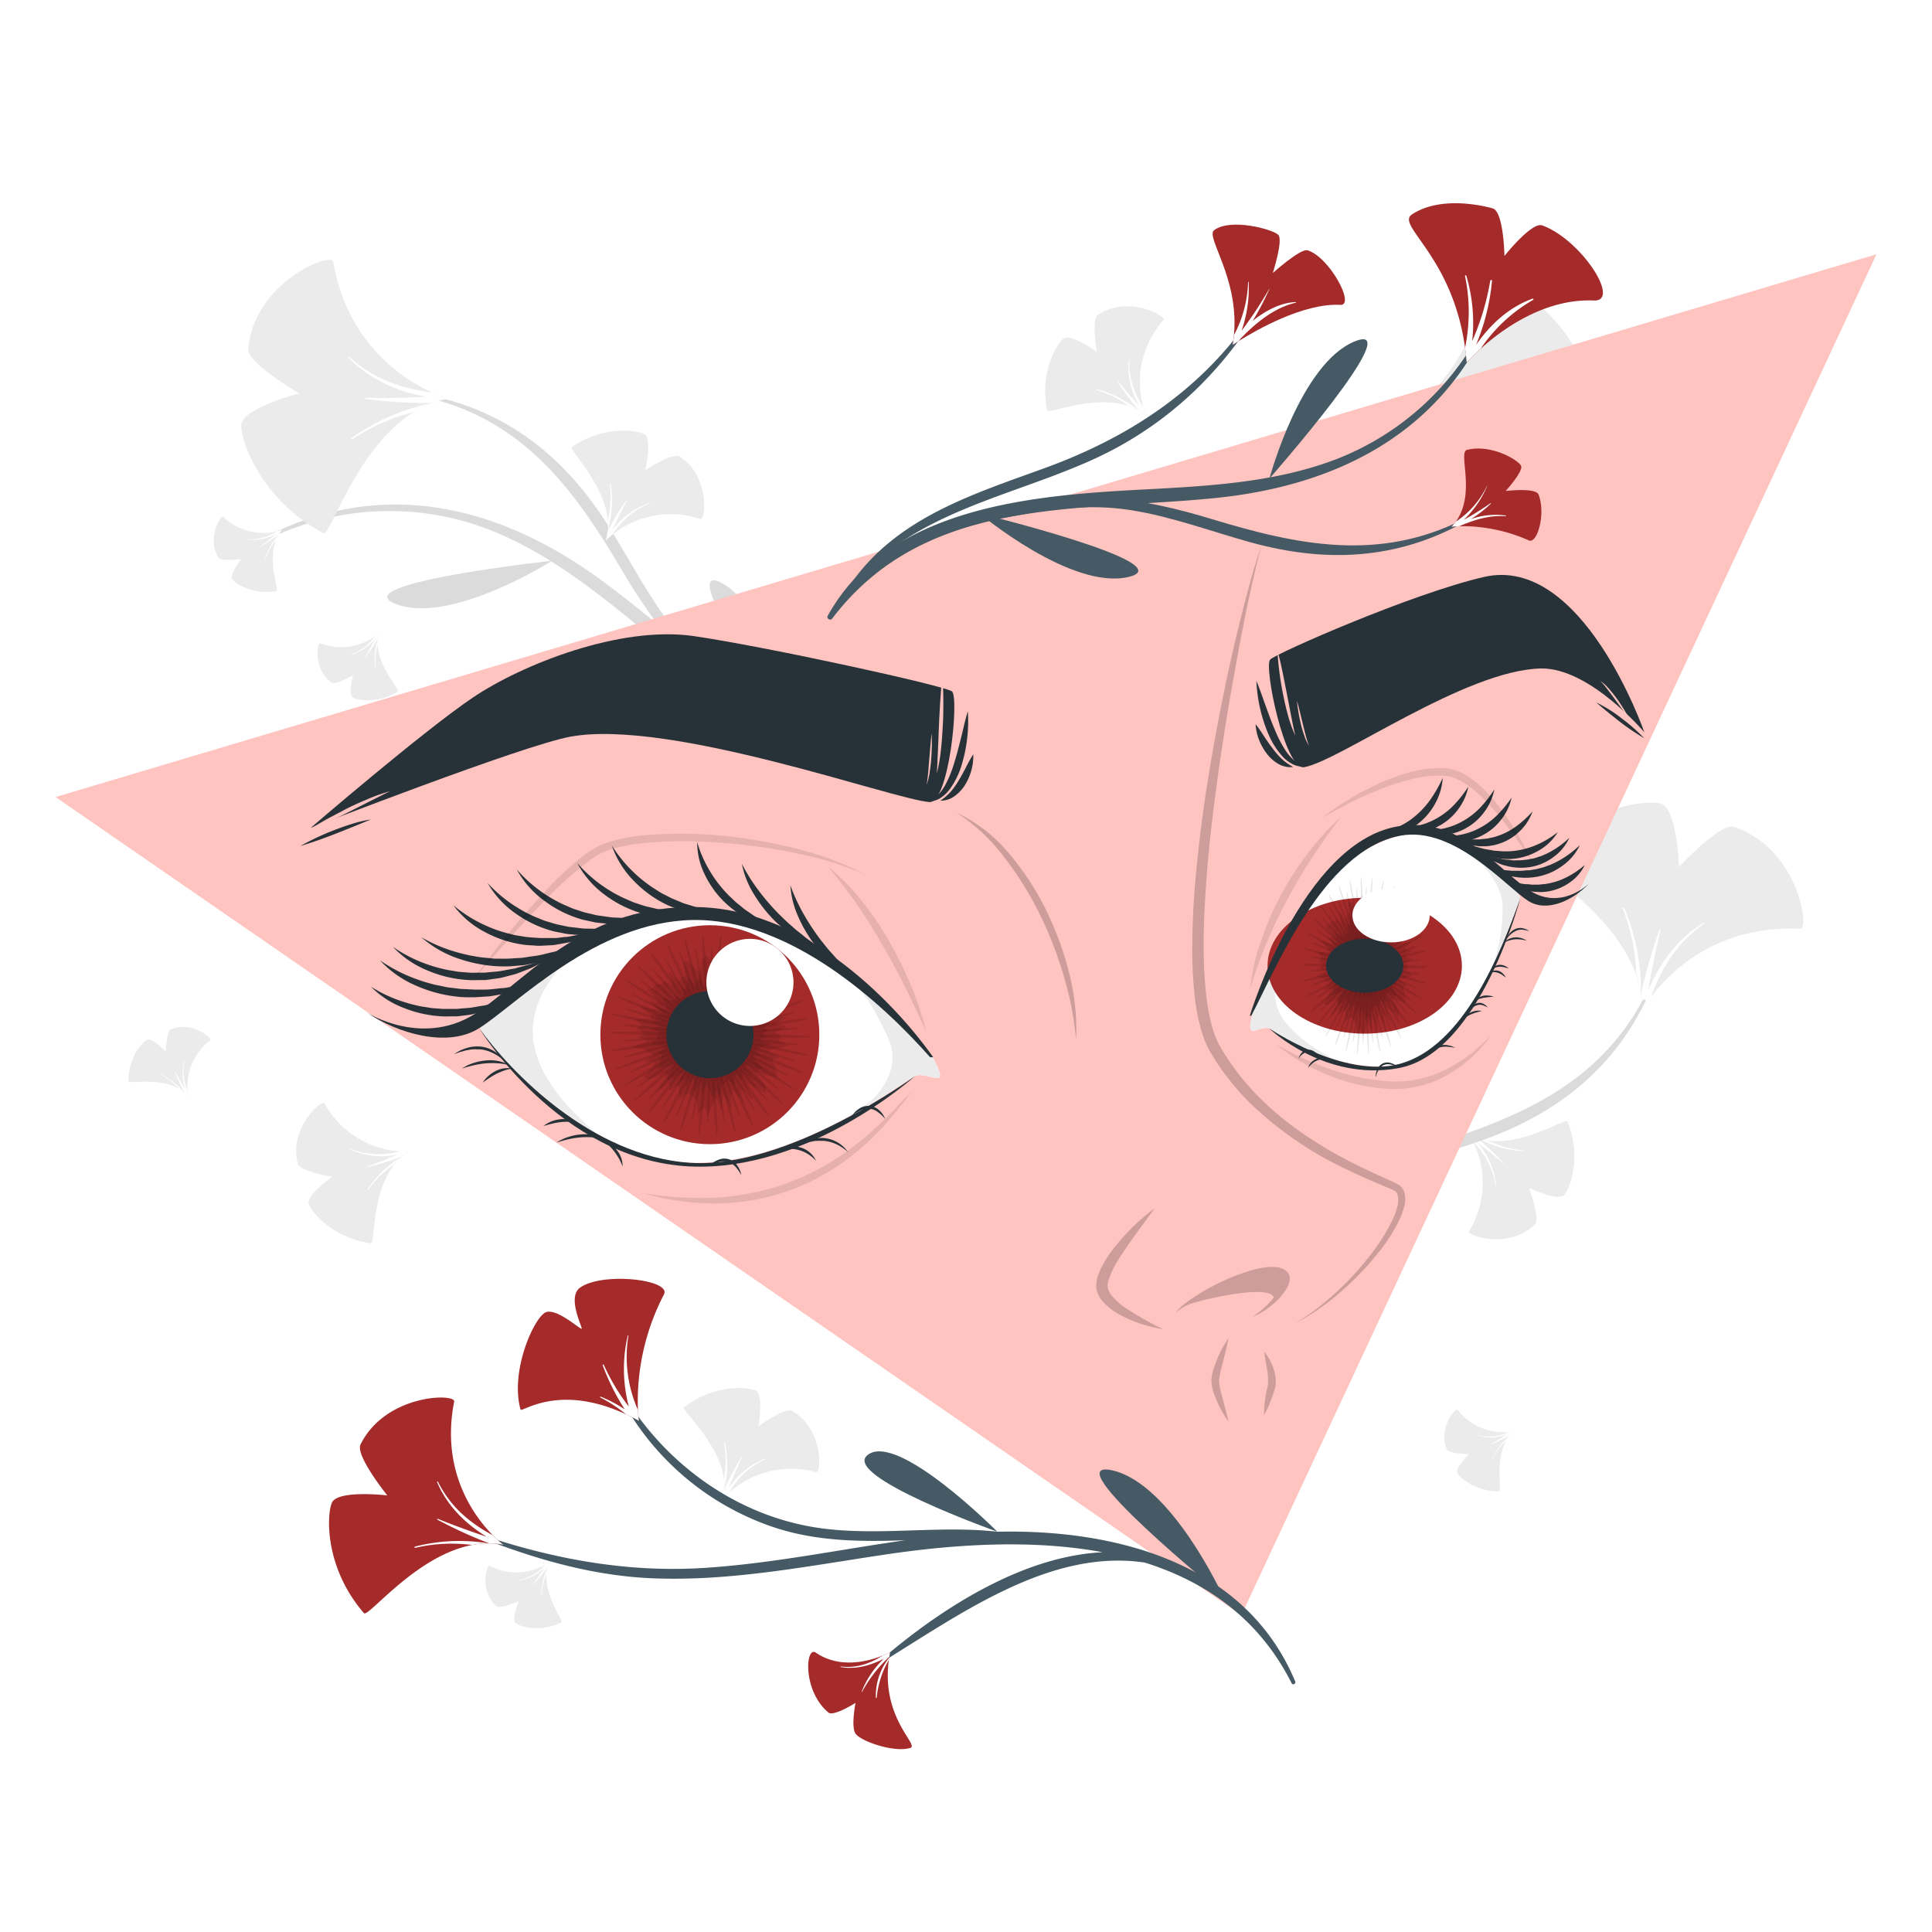 <svg class="animated" id="freepik_stories-eyes" xmlns="http://www.w3.org/2000/svg" viewBox="0 0 500 500" version="1.1" xmlns:xlink="http://www.w3.org/1999/xlink" xmlns:svgjs="http://svgjs.com/svgjs"><style>svg#freepik_stories-eyes:not(.animated) .animable {opacity: 0;}svg#freepik_stories-eyes.animated #freepik--background-complete--inject-36 {animation: 3s Infinite  linear floating;animation-delay: 0s;}svg#freepik_stories-eyes.animated #freepik--Plants--inject-36 {animation: 6s Infinite  linear floating;animation-delay: 0s;}            @keyframes floating {                0% {                    opacity: 1;                    transform: translateY(0px);                }                50% {                    transform: translateY(-10px);                }                100% {                    opacity: 1;                    transform: translateY(0px);                }            }        </style><g id="freepik--background-complete--inject-36" class="animable" style="transform-origin: 249.978px 244.298px;"><path d="M169.42,165.53c-13-10.73-26.36-21.83-42.18-28.21a71.54,71.54,0,0,0-55,.88.44.44,0,0,1-.35-.81c30-13.68,59.18-5.54,84.67,13.45,28.7,21.38,54.84,51.18,94.27,44,.75-.14,1.1,1,.36,1.3C220.79,206.35,191.39,183.6,169.42,165.53Z" style="fill: rgb(219, 219, 219); transform-origin: 161.612px 164.623px;" id="el9tuztwtz93u" class="animable"></path><path d="M183.89,186.38c-22.12-9.16-45-12.7-68.51-6.5-.4.11-.59-.59-.19-.71,19.61-5.78,39.54-5.78,59,.73,21.87,7.33,42.46,20.75,66.45,17.79a.31.31,0,0,1,.09.62C220.54,202.65,202.07,193.91,183.89,186.38Z" style="fill: rgb(219, 219, 219); transform-origin: 177.983px 187.194px;" id="eljx3v4xfjvvb" class="animable"></path><path d="M200,185.12c-17.95-6.17-29.88-22-39.14-37.69-11.79-20-24.31-37.26-47.76-43.9-.46-.13-.36-.87.12-.76,19.61,4.67,33.69,16.55,44.27,33.4,5.68,9,10.53,18.65,17.18,27,7.25,9.14,16.11,15,25.89,21C201.15,184.55,200.57,185.31,200,185.12Z" style="fill: rgb(219, 219, 219); transform-origin: 156.805px 143.954px;" id="el7v2rs4pqa3x" class="animable"></path><path d="M204.31,189.11S200.25,158.5,187,151,204.31,189.11,204.31,189.11Z" style="fill: rgb(219, 219, 219); transform-origin: 193.99px 169.638px;" id="elqsdvo88is8f" class="animable"></path><path d="M142.88,145.12s-26.06,16.56-40.29,11.25S142.88,145.12,142.88,145.12Z" style="fill: rgb(219, 219, 219); transform-origin: 121.55px 151.27px;" id="elfhthk755tsk" class="animable"></path><path d="M423.4,252.26a26.32,26.32,0,0,1,1.22,4.91,1.46,1.46,0,0,1,0,.22,22.15,22.15,0,0,1,.22,4.32,31.44,31.44,0,0,1,2.41-3.63c4.74-6.34,16.89-18.73,38.63-17.7,2.66.14-.7-21.08-17.18-26.38-3.54-1.13-14.18,10.4-14.18,10.4s-.5-15.4-4.76-16.43-20,.89-31.88,14.69C396.62,224.16,417.57,235.62,423.4,252.26Z" style="fill: rgb(235, 235, 235); transform-origin: 432.261px 234.723px;" id="elxexs7tymf48" class="animable"></path><path d="M429.48,240.64a136.21,136.21,0,0,0-4.83,16.75,22.15,22.15,0,0,1,.22,4.32,31.44,31.44,0,0,1,2.41-3.63c2.63-7.42,6.6-14,13.7-19,.13-.1,0-.32-.14-.24-6.77,4.15-11.31,10.42-14.3,17.5.91-5.23,1.94-10.43,3.21-15.61C429.81,240.54,429.53,240.47,429.48,240.64Z" style="fill: rgb(255, 255, 255); transform-origin: 432.842px 250.266px;" id="elscu5g0txzg" class="animable"></path><path d="M420,235.19a49.15,49.15,0,0,1,3.44,17.07,26.32,26.32,0,0,1,1.22,4.91,54.31,54.31,0,0,0-4.28-22.08C420.25,234.85,419.86,235,420,235.19Z" style="fill: rgb(255, 255, 255); transform-origin: 422.319px 246.068px;" id="el5s8psxk5x9a" class="animable"></path><path d="M366.47,105a25.39,25.39,0,0,1-4.37,2.56.82.82,0,0,1-.21.1,23.06,23.06,0,0,1-4.07,1.43,30.73,30.73,0,0,1,4.16,1.28c7.42,2.76,22.73,10.93,27.87,32.07.62,2.6,20-6.62,20.46-23.92.09-3.72-14-10.67-14-10.67s14.63-4.82,14.42-9.2-6.51-19-23.08-26.44C385.88,71.41,380.79,94.74,366.47,105Z" style="fill: rgb(235, 235, 235); transform-origin: 384.276px 107.532px;" id="elmd5k7t0bkvp" class="animable"></path><path d="M379.33,107.58a137.13,137.13,0,0,0-17.44.1,23.06,23.06,0,0,1-4.07,1.43,30.73,30.73,0,0,1,4.16,1.28c7.86.43,15.33,2.37,22.09,7.78a.14.14,0,0,0,.2-.2c-5.89-5.32-13.18-7.91-20.82-8.78,5.27-.6,10.56-1.08,15.88-1.32A.15.15,0,0,0,379.33,107.58Z" style="fill: rgb(255, 255, 255); transform-origin: 371.066px 112.781px;" id="elfy0a76ahid5" class="animable"></path><path d="M381.87,96.91a48.81,48.81,0,0,1-15.4,8.11,25.39,25.39,0,0,1-4.37,2.56,54.26,54.26,0,0,0,20-10.33C382.29,97.1,382.07,96.75,381.87,96.91Z" style="fill: rgb(255, 255, 255); transform-origin: 372.136px 102.225px;" id="el8ps815s97m6" class="animable"></path><path d="M187.34,382.7a14,14,0,0,1,.11,2.75.57.57,0,0,1,0,.12,11.53,11.53,0,0,1-.35,2.31,16.55,16.55,0,0,1,1.67-1.66A24.07,24.07,0,0,1,211.2,381c1.4.36,1.93-11.27-6.25-15.88-1.75-1-8.66,4-8.66,4s1.42-8.22-.73-9.24-10.73-1.71-18.52,4.33C176.19,364.87,186.06,373.24,187.34,382.7Z" style="fill: rgb(235, 235, 235); transform-origin: 194.504px 373.542px;" id="elpzwe80163w" class="animable"></path><path d="M191.83,377.2a74.07,74.07,0,0,0-4.39,8.37,11.53,11.53,0,0,1-.35,2.31,16.55,16.55,0,0,1,1.67-1.66,20.2,20.2,0,0,1,9.35-8.6c.08,0,0-.17-.05-.14a19.76,19.76,0,0,0-9.5,7.73c1.05-2.68,2.17-5.33,3.41-7.93A.08.08,0,0,0,191.83,377.2Z" style="fill: rgb(255, 255, 255); transform-origin: 192.617px 382.52px;" id="elh7zx9nbjy3o" class="animable"></path><path d="M187.37,373.27a26.42,26.42,0,0,1,0,9.43,14,14,0,0,1,.11,2.75,29.61,29.61,0,0,0,.14-12.19C187.57,373.12,187.34,373.13,187.37,373.27Z" style="fill: rgb(255, 255, 255); transform-origin: 187.777px 379.305px;" id="elhg6vskxuxx6" class="animable"></path><path d="M385.06,295.16a13.81,13.81,0,0,1-2.67-.63l-.12,0a11.91,11.91,0,0,1-2.13-1,16.21,16.21,0,0,1,1.15,2.06,24.06,24.06,0,0,1-1.06,23c-.72,1.25,10.34,4.89,17-1.73,1.42-1.43-1.5-9.41-1.5-9.41s7.55,3.58,9.1,1.78,4.54-9.88.83-19C405.24,289.23,394.52,296.48,385.06,295.16Z" style="fill: rgb(235, 235, 235); transform-origin: 393.791px 305.426px;" id="el6w8jwddatg9" class="animable"></path><path d="M389.15,301a74,74,0,0,0-6.88-6.49,11.91,11.91,0,0,1-2.13-1,16.21,16.21,0,0,1,1.15,2.06,20,20,0,0,1,5.76,11.31c0,.09.15.09.15,0a19.75,19.75,0,0,0-4.88-11.23c2.29,1.73,4.54,3.52,6.72,5.42C389.12,301.16,389.22,301,389.15,301Z" style="fill: rgb(255, 255, 255); transform-origin: 384.657px 300.229px;" id="elrn3jgyekuai" class="animable"></path><path d="M394.14,297.74a26.64,26.64,0,0,1-9.08-2.58,13.81,13.81,0,0,1-2.67-.63,29.41,29.41,0,0,0,11.7,3.42C394.23,298,394.28,297.75,394.14,297.74Z" style="fill: rgb(255, 255, 255); transform-origin: 388.307px 296.243px;" id="el2rgn604wddn" class="animable"></path><path d="M292.11,105.06a14,14,0,0,1,2.51,1.1l.11.06a12.42,12.42,0,0,1,1.92,1.33,16.28,16.28,0,0,1-.76-2.23,24.08,24.08,0,0,1,5.19-22.44c.94-1.09-9.29-6.67-17-1.35-1.66,1.15-.23,9.53-.23,9.53s-6.77-4.88-8.63-3.4S269,96.56,271,106.21C271.19,107.25,283,102.06,292.11,105.06Z" style="fill: rgb(235, 235, 235); transform-origin: 285.813px 93.408px;" id="elmushe0etgma" class="animable"></path><path d="M289.13,98.6a73.51,73.51,0,0,0,5.6,7.62,12.42,12.42,0,0,1,1.92,1.33,16.28,16.28,0,0,1-.76-2.23,20,20,0,0,1-3.62-12.17c0-.09-.14-.11-.15,0a19.71,19.71,0,0,0,2.77,11.93c-1.94-2.12-3.83-4.29-5.63-6.54C289.2,98.43,289.08,98.53,289.13,98.6Z" style="fill: rgb(255, 255, 255); transform-origin: 292.884px 100.312px;" id="ele9hpr2di2xj" class="animable"></path><path d="M283.64,100.89a26.49,26.49,0,0,1,8.47,4.17,14,14,0,0,1,2.51,1.1,29.52,29.52,0,0,0-10.89-5.47C283.59,100.65,283.51,100.85,283.64,100.89Z" style="fill: rgb(255, 255, 255); transform-origin: 289.097px 103.422px;" id="elyzqt95dewpj" class="animable"></path><path d="M102,301.43a13.15,13.15,0,0,1,1.88-2,.24.24,0,0,1,.09-.08,12.38,12.38,0,0,1,1.89-1.38,16.48,16.48,0,0,1-2.35,0A24.07,24.07,0,0,1,84,285.6c-.73-1.25-9.38,6.54-6.93,15.59.53,1.95,8.91,3.39,8.91,3.39s-6.85,4.76-6.07,7,6.32,8.85,16.08,10.16C97.07,321.89,96.11,309,102,301.43Z" style="fill: rgb(235, 235, 235); transform-origin: 91.247px 303.605px;" id="elincryhsnuij" class="animable"></path><path d="M94.88,302.09a74.72,74.72,0,0,0,9-2.74,12.38,12.38,0,0,1,1.89-1.38,16.48,16.48,0,0,1-2.35,0,20.13,20.13,0,0,1-12.68-.62.07.07,0,1,0-.07.13,19.72,19.72,0,0,0,12.17,1.34c-2.65,1.13-5.32,2.19-8,3.14A.08.08,0,0,0,94.88,302.09Z" style="fill: rgb(255, 255, 255); transform-origin: 98.201px 299.716px;" id="eljmbunkyfd8" class="animable"></path><path d="M95.21,308a26.7,26.7,0,0,1,6.74-6.6,13.15,13.15,0,0,1,1.88-2,29.45,29.45,0,0,0-8.78,8.45C95,308,95.13,308.14,95.21,308Z" style="fill: rgb(255, 255, 255); transform-origin: 99.434px 303.729px;" id="elca7y2pxfmjc" class="animable"></path><path d="M141.45,407.32a8.69,8.69,0,0,1,.29-1.68s0-.05,0-.08a7.76,7.76,0,0,1,.52-1.36,10.25,10.25,0,0,1-1.24.8,14.93,14.93,0,0,1-14.29.23c-.81-.4-2.64,6.59,1.73,10.45.93.83,5.77-1.29,5.77-1.29s-1.93,4.82-.75,5.71,6.29,2.43,11.81-.22C145.91,419.59,141,413.23,141.45,407.32Z" style="fill: rgb(235, 235, 235); transform-origin: 135.498px 412.78px;" id="elkr6jfsf7kod" class="animable"></path><path d="M138,410.07a43.74,43.74,0,0,0,3.75-4.51,7.76,7.76,0,0,1,.52-1.36,10.25,10.25,0,0,1-1.24.8,12.46,12.46,0,0,1-6.79,4c-.05,0-.05.1,0,.09a12.25,12.25,0,0,0,6.77-3.45c-1,1.48-2,2.95-3.1,4.37C137.89,410.06,138,410.12,138,410.07Z" style="fill: rgb(255, 255, 255); transform-origin: 138.236px 407.144px;" id="elalw04oqbyu" class="animable"></path><path d="M140.21,413a16.29,16.29,0,0,1,1.24-5.72,8.69,8.69,0,0,1,.29-1.68,18.22,18.22,0,0,0-1.67,7.38C140.07,413.11,140.2,413.13,140.21,413Z" style="fill: rgb(255, 255, 255); transform-origin: 140.905px 409.344px;" id="elm9sy2p43shk" class="animable"></path><path d="M46.29,281.71a8.76,8.76,0,0,1,1.4,1l.06.05a7.66,7.66,0,0,1,1,1,10.17,10.17,0,0,1-.2-1.45,15,15,0,0,1,5.84-13.06c.71-.55-4.86-5.17-10.2-2.85-1.15.5-1.28,5.78-1.28,5.78s-3.54-3.79-4.85-3.1-4.87,4.67-4.8,10.79C33.28,280.55,41.12,278.79,46.29,281.71Z" style="fill: rgb(235, 235, 235); transform-origin: 43.855px 274.756px;" id="elur0p69frgsc" class="animable"></path><path d="M45.25,277.42a45.08,45.08,0,0,0,2.5,5.31,7.66,7.66,0,0,1,1,1,10.17,10.17,0,0,1-.2-1.45,12.45,12.45,0,0,1-.75-7.85c0-.06-.07-.09-.09,0A12.26,12.26,0,0,0,48,282c-.93-1.52-1.83-3.07-2.65-4.66A0,0,0,1,0,45.25,277.42Z" style="fill: rgb(255, 255, 255); transform-origin: 47px 279.052px;" id="elchcnngto0hq" class="animable"></path><path d="M41.63,278.15a16.43,16.43,0,0,1,4.66,3.56,8.76,8.76,0,0,1,1.4,1,18.34,18.34,0,0,0-6-4.64C41.63,278,41.55,278.12,41.63,278.15Z" style="fill: rgb(255, 255, 255); transform-origin: 44.643px 280.379px;" id="el354fgycj4py" class="animable"></path><path d="M97.75,166.89a8.78,8.78,0,0,1,.1-1.7.22.22,0,0,1,0-.08,7.12,7.12,0,0,1,.36-1.41,11.46,11.46,0,0,1-1.14.93,14.94,14.94,0,0,1-14.18,1.85c-.84-.3-1.86,6.85,2.91,10.19,1,.72,5.59-1.93,5.59-1.93s-1.37,5-.1,5.75,6.53,1.7,11.71-1.56C103.57,178.58,98,172.81,97.75,166.89Z" style="fill: rgb(235, 235, 235); transform-origin: 92.609px 172.461px;" id="elb24ukc7o3qj" class="animable"></path><path d="M94.64,170a45.07,45.07,0,0,0,3.22-4.91,7.12,7.12,0,0,1,.36-1.41,11.46,11.46,0,0,1-1.14.93,12.46,12.46,0,0,1-6.29,4.75c-.05,0,0,.1,0,.09a12.3,12.3,0,0,0,6.34-4.21c-.81,1.59-1.66,3.17-2.59,4.7C94.53,170,94.61,170.07,94.64,170Z" style="fill: rgb(255, 255, 255); transform-origin: 94.494px 166.855px;" id="elq0v7uoku2ea" class="animable"></path><path d="M97.17,172.71a16.47,16.47,0,0,1,.58-5.82,8.78,8.78,0,0,1,.1-1.7,18.32,18.32,0,0,0-.82,7.52A.07.07,0,0,0,97.17,172.71Z" style="fill: rgb(255, 255, 255); transform-origin: 97.395px 168.985px;" id="el5n7ff3xmtkf" class="animable"></path><path d="M71.38,139.87a8.29,8.29,0,0,1,.74-1.53l0-.06a8.06,8.06,0,0,1,.87-1.17,10.2,10.2,0,0,1-1.4.42,14.94,14.94,0,0,1-13.8-3.75c-.66-.61-4.36,5.6-1.25,10.52.68,1.06,5.91.37,5.91.37s-3.19,4.09-2.31,5.27S65.55,154,71.58,153C72.24,152.91,69.3,145.43,71.38,139.87Z" style="fill: rgb(235, 235, 235); transform-origin: 64.151px 143.473px;" id="elzlgomw5z4o" class="animable"></path><path d="M67.3,141.57a47.08,47.08,0,0,0,4.86-3.29,8.06,8.06,0,0,1,.87-1.17,10.2,10.2,0,0,1-1.4.42,12.47,12.47,0,0,1-7.64,2,0,0,0,0,0,0,.09,12.21,12.21,0,0,0,7.46-1.44c-1.36,1.16-2.75,2.28-4.19,3.34A.05.05,0,0,0,67.3,141.57Z" style="fill: rgb(255, 255, 255); transform-origin: 68.51px 139.34px;" id="elsrynikoh14c" class="animable"></path><path d="M68.59,145a16.36,16.36,0,0,1,2.79-5.16,8.29,8.29,0,0,1,.74-1.53A18.17,18.17,0,0,0,68.47,145C68.44,145.05,68.56,145.11,68.59,145Z" style="fill: rgb(255, 255, 255); transform-origin: 70.293px 141.686px;" id="elce28wkegqwv" class="animable"></path><path d="M389.77,372.88a8.35,8.35,0,0,1,1-1.41l0-.06a7.64,7.64,0,0,1,1-1,10.93,10.93,0,0,1-1.45.21,15,15,0,0,1-13.09-5.75c-.56-.7-5.14,4.89-2.78,10.22.5,1.14,5.78,1.24,5.78,1.24s-3.76,3.57-3.06,4.87,4.7,4.83,10.82,4.72C388.7,385.89,386.89,378.06,389.77,372.88Z" style="fill: rgb(235, 235, 235); transform-origin: 382.775px 375.366px;" id="el9xjo7751b19" class="animable"></path><path d="M385.49,374a46.72,46.72,0,0,0,5.29-2.54,7.64,7.64,0,0,1,1-1,10.93,10.93,0,0,1-1.45.21,12.49,12.49,0,0,1-7.84.81c-.06,0-.08.07,0,.08a12.19,12.19,0,0,0,7.6-.32c-1.52.94-3.06,1.85-4.64,2.69A0,0,0,0,0,385.49,374Z" style="fill: rgb(255, 255, 255); transform-origin: 387.109px 372.23px;" id="el1pmbvx24ent" class="animable"></path><path d="M386.25,377.56a16.22,16.22,0,0,1,3.52-4.68,8.35,8.35,0,0,1,1-1.41,18.28,18.28,0,0,0-4.59,6C386.1,377.56,386.21,377.64,386.25,377.56Z" style="fill: rgb(255, 255, 255); transform-origin: 388.461px 374.531px;" id="el13o9gb2jdwog" class="animable"></path><path d="M352.37,300.31c13.3-10.39,27-21,36.7-35a71.58,71.58,0,0,0,11.1-53.86.44.44,0,0,1,.86-.16c6.84,32.23-7.46,59-31.54,79.71-27.11,23.37-61.88,42.41-63.46,82.45,0,.76-1.27.84-1.35.07C301.35,341.58,329.94,317.83,352.37,300.31Z" style="fill: rgb(219, 219, 219); transform-origin: 353.578px 292.519px;" id="elawnz0xlsuq" class="animable"></path><path d="M328.87,309.9c13.74-19.59,22.19-41.2,21.24-65.45,0-.41.7-.45.73,0,1.38,20.4-3,39.85-13.54,57.41-11.91,19.76-29.48,36.94-31.81,61a.32.32,0,0,1-.63-.05C305,342.14,317.57,326,328.87,309.9Z" style="fill: rgb(219, 219, 219); transform-origin: 327.974px 303.616px;" id="elhk36dtp0wqs" class="animable"></path><path d="M326.58,325.93c9.93-16.18,28-24.37,45.31-30,22-7.17,41.65-15.62,53.23-37.06.23-.43.93-.17.71.28-8.82,18.13-23.48,29.28-42.22,35.95-10.06,3.57-20.49,6.22-30.13,10.89-10.5,5.08-18.11,12.46-26.12,20.7C326.9,327.15,326.29,326.42,326.58,325.93Z" style="fill: rgb(219, 219, 219); transform-origin: 376.188px 292.743px;" id="el6sgj4tcj7mq" class="animable"></path><path d="M321.76,329.24s30.76,2.7,40.94-8.57S321.76,329.24,321.76,329.24Z" style="fill: rgb(219, 219, 219); transform-origin: 342.901px 323.365px;" id="el8oxtpynh5za" class="animable"></path><path d="M378.06,278.85s-10.5-29-2.22-41.77S378.06,278.85,378.06,278.85Z" style="fill: rgb(219, 219, 219); transform-origin: 376.429px 256.996px;" id="el2r6w0ik8qm4" class="animable"></path><path d="M107.06,106.65a24.65,24.65,0,0,1,4.54-2.26.58.58,0,0,1,.21-.08,22.26,22.26,0,0,1,4.16-1.16,30.33,30.33,0,0,1-4.06-1.56c-7.22-3.25-22-12.41-25.68-33.86-.45-2.63-20.43,5.28-22,22.51-.34,3.7,13.23,11.58,13.23,11.58s-14.92,3.83-15,8.22S67.68,129.4,83.72,138C85.46,138.89,92.09,116,107.06,106.65Z" style="fill: rgb(235, 235, 235); transform-origin: 89.215px 102.63px;" id="elvnn07dcslvh" class="animable"></path><path d="M94.4,103.24a137.22,137.22,0,0,0,17.41,1.07,22.26,22.26,0,0,1,4.16-1.16,30.33,30.33,0,0,1-4.06-1.56c-7.82-1-15.14-3.39-21.53-9.24-.13-.11-.33.06-.21.19,5.52,5.71,12.62,8.77,20.19,10.15-5.3.25-10.61.38-15.93.26A.15.15,0,0,0,94.4,103.24Z" style="fill: rgb(255, 255, 255); transform-origin: 103.052px 98.312px;" id="el6lv59leo4ko" class="animable"></path><path d="M91.16,113.71a48.94,48.94,0,0,1,15.9-7.06,24.65,24.65,0,0,1,4.54-2.26,54.19,54.19,0,0,0-20.63,9C90.76,113.5,90.94,113.87,91.16,113.71Z" style="fill: rgb(255, 255, 255); transform-origin: 101.238px 109.07px;" id="elgsysfv9918u" class="animable"></path><path d="M157.28,134.73a13.32,13.32,0,0,1,0,2.75.53.53,0,0,1,0,.12,12.1,12.1,0,0,1-.47,2.29,15.58,15.58,0,0,1,1.76-1.57,24.05,24.05,0,0,1,22.68-4c1.38.44,2.53-11.15-5.39-16.19-1.7-1.08-8.86,3.5-8.86,3.5s1.86-8.14-.23-9.26-10.63-2.29-18.73,3.32C147.11,116.33,156.51,125.21,157.28,134.73Z" style="fill: rgb(235, 235, 235); transform-origin: 165.107px 125.664px;" id="el3m0n3mqufd7" class="animable"></path><path d="M162.07,129.48a72.44,72.44,0,0,0-4.84,8.12,12.1,12.1,0,0,1-.47,2.29,15.58,15.58,0,0,1,1.76-1.57,20,20,0,0,1,9.79-8.08c.08,0,.05-.17,0-.14a19.73,19.73,0,0,0-9.9,7.2c1.19-2.61,2.45-5.2,3.83-7.74A.08.08,0,0,0,162.07,129.48Z" style="fill: rgb(255, 255, 255); transform-origin: 162.56px 134.658px;" id="eldvda5gcb60v" class="animable"></path><path d="M157.82,125.32a26.54,26.54,0,0,1-.54,9.41,13.32,13.32,0,0,1,0,2.75,29.5,29.5,0,0,0,.8-12.17C158,125.18,157.8,125.18,157.82,125.32Z" style="fill: rgb(255, 255, 255); transform-origin: 157.83px 131.347px;" id="elz92ej5qzqkh" class="animable"></path></g><g id="freepik--Character--inject-36" class="animable" style="transform-origin: 250.005px 241.91px;"><polygon points="14.38 206.27 485.63 65.8 321.26 418.02 14.38 206.27" style="fill: rgb(255, 196, 192); transform-origin: 250.005px 241.91px;" id="elzment64y0pb" class="animable"></polygon><path d="M241.76,274.43c-2.83-5.33-27.19-34.4-56.32-37.72S125,262,124,264.91s26.79,35.26,54.49,36,55.12-21.1,58.31-22.48S246.06,282.51,241.76,274.43Z" style="fill: rgb(255, 255, 255); transform-origin: 183.611px 268.685px;" id="elivdbyfe03g" class="animable"></path><path d="M154.57,293.47c-17.72-10-31.23-26.54-30.53-28.56.57-1.66,11.3-12,25.89-19.7C136,258.24,130.2,272.92,154.57,293.47Z" style="fill: rgb(235, 235, 235); transform-origin: 139.292px 269.34px;" id="elb4cp8xhv72s" class="animable"></path><path d="M236.84,278.45c-1.42.61-7.62,5.27-16.51,10.19,9-5.44,12.86-13.05,9.36-20.37S224.47,257.62,217.2,250c13.49,9.58,22.87,21.23,24.56,24.42C246.06,282.51,240,277.07,236.84,278.45Z" style="fill: rgb(255, 255, 255); transform-origin: 230.225px 269.32px;" id="elrekl3xmmuw" class="animable"></path><path d="M236.84,278.45c-1.42.61-7.62,5.27-16.51,10.19,9-5.44,12.86-13.05,9.36-20.37S224.47,257.62,217.2,250c13.49,9.58,22.87,21.23,24.56,24.42C246.06,282.51,240,277.07,236.84,278.45Z" style="fill: rgb(235, 235, 235); transform-origin: 230.225px 269.32px;" id="elg2hazbx135" class="animable"></path><path d="M240.7,273.6c-12.37-14-36.25-35.92-61.43-35.5s-45.74,22-55.26,28c-8.26,5.21-21.25,1.25-29-4,0,0,15,9.5,29.11-.52s28.21-27.41,56.38-26.83c35.5.73,61,38.87,61,38.87" style="fill: rgb(38, 50, 56); transform-origin: 168.255px 254.178px;" id="el5n9sg400xk3" class="animable"></path><path d="M96,255.35a36,36,0,0,0,9,4.1c.78.23,1.56.48,2.36.64a23.52,23.52,0,0,0,2.39.49c.8.1,1.59.28,2.4.35l2.43.17c.81,0,1.62,0,2.44,0,.4,0,.81,0,1.22,0l1.21-.11c.81-.07,1.63-.1,2.44-.21s1.61-.28,2.42-.41c.41-.06.82-.11,1.22-.19l1.2-.3,2.41-.57c1.6-.44,3.16-1,4.81-1.42-1.46.83-3,1.64-4.49,2.34l-2.37.91-1.2.43c-.41.13-.82.22-1.23.33-.83.21-1.66.42-2.49.61s-1.69.24-2.54.36l-1.28.16c-.42,0-.85,0-1.28,0-.86,0-1.72.06-2.58,0a30.76,30.76,0,0,1-10-2.18A23.77,23.77,0,0,1,96,255.35Z" style="fill: rgb(38, 50, 56); transform-origin: 114.975px 259.203px;" id="elewt03o0j3hl" class="animable"></path><path d="M98.35,248.54a40.32,40.32,0,0,0,9.84,5c.87.3,1.72.61,2.61.83a26.3,26.3,0,0,0,2.65.66c.89.16,1.77.41,2.67.52l2.71.34c.9.09,1.81.1,2.72.16.46,0,.91.06,1.36.06l1.37,0c.91,0,1.83,0,2.74-.08s1.82-.21,2.73-.29c.46,0,.92-.08,1.37-.14l1.36-.25,2.73-.48c1.81-.37,3.59-.89,5.44-1.25-1.69.78-3.42,1.55-5.18,2.2l-2.72.81-1.36.39c-.46.1-.93.17-1.39.26-.94.17-1.87.34-2.81.49s-1.89.15-2.84.23l-1.43.09c-.47,0-1,0-1.42,0-1,0-1.91,0-2.86-.12a36.24,36.24,0,0,1-11-2.89A27.36,27.36,0,0,1,98.35,248.54Z" style="fill: rgb(38, 50, 56); transform-origin: 119.5px 253.315px;" id="el97vniq52zhw" class="animable"></path><path d="M109.05,242.57a40.65,40.65,0,0,0,10.77,4.28c.93.21,1.86.46,2.81.59a24.73,24.73,0,0,0,2.83.41c1,.07,1.9.23,2.86.25l2.86,0c1,0,1.91-.11,2.86-.16.48,0,1-.05,1.43-.1l1.42-.23c1-.15,1.91-.24,2.85-.43s1.86-.46,2.81-.67c.46-.11.94-.2,1.4-.33l1.38-.45,2.78-.87c1.83-.65,3.62-1.43,5.49-2.08-1.66,1-3.35,2.07-5.11,3l-2.72,1.2-1.37.58c-.47.17-.94.31-1.42.46-.95.3-1.9.6-2.86.87s-2,.4-2.93.61l-1.48.26c-.49.07-1,.09-1.49.14-1,.07-2,.19-3,.21a36.5,36.5,0,0,1-11.84-1.79A28.29,28.29,0,0,1,109.05,242.57Z" style="fill: rgb(38, 50, 56); transform-origin: 131.325px 246.342px;" id="ellzcwht3klvc" class="animable"></path><path d="M101.71,245.06a36.65,36.65,0,0,0,9.52,4.73,36.26,36.26,0,0,0,5.09,1.32c.86.11,1.72.32,2.59.41l2.61.2c.87.06,1.75,0,2.62,0,.44,0,.88,0,1.31,0l1.31-.13c.87-.09,1.75-.13,2.62-.26s1.73-.33,2.6-.48c.44-.08.88-.14,1.31-.23l1.28-.36,2.59-.67c1.7-.52,3.37-1.17,5.12-1.68-1.55.91-3.14,1.81-4.78,2.6l-2.54,1-1.29.49c-.43.14-.88.24-1.32.36q-1.32.36-2.67.69c-.9.18-1.82.27-2.73.41l-1.37.18c-.46,0-.92,0-1.38,0-.93,0-1.85.07-2.78,0a31.21,31.21,0,0,1-10.74-2.47A25.13,25.13,0,0,1,101.71,245.06Z" style="fill: rgb(38, 50, 56); transform-origin: 121.995px 249.366px;" id="el2d95ku5f1rx" class="animable"></path><path d="M126.2,228.52a35.59,35.59,0,0,0,8,6.55,33.07,33.07,0,0,0,4.55,2.33c.8.3,1.57.67,2.38.94l2.44.73c.82.24,1.66.37,2.49.56.42.08.83.18,1.25.25l1.28.14c.85.09,1.69.24,2.55.29s1.71,0,2.57.06c.43,0,.87,0,1.3,0l1.29-.08,2.6-.13c1.73-.16,3.45-.45,5.23-.59-1.67.57-3.36,1.12-5.08,1.56l-2.63.46-1.32.22c-.44.05-.89.05-1.34.08-.89.06-1.79.1-2.68.13s-1.8-.11-2.7-.16l-1.34-.11c-.45-.06-.89-.16-1.33-.24-.89-.19-1.79-.31-2.66-.55a29.84,29.84,0,0,1-9.72-4.63A24.3,24.3,0,0,1,126.2,228.52Z" style="fill: rgb(38, 50, 56); transform-origin: 145.165px 235.272px;" id="elxkj7mhn4kko" class="animable"></path><path d="M117.32,234.27a35.58,35.58,0,0,0,8.81,5.45,35,35,0,0,0,4.82,1.71c.83.19,1.64.45,2.48.61l2.52.41c.84.13,1.69.15,2.54.23.43,0,.85.07,1.28.08l1.28,0c.85,0,1.71,0,2.56,0s1.71-.19,2.57-.27c.42,0,.86-.07,1.28-.14l1.27-.25,2.56-.47c1.7-.38,3.37-.89,5.11-1.26-1.58.78-3.18,1.55-4.83,2.21l-2.54.8-1.29.39c-.43.11-.87.17-1.31.26-.88.17-1.76.33-2.65.48s-1.79.13-2.69.2l-1.35.06c-.45,0-.9,0-1.35-.06-.9-.07-1.8-.07-2.7-.2a29.54,29.54,0,0,1-10.24-3.32A24,24,0,0,1,117.32,234.27Z" style="fill: rgb(38, 50, 56); transform-origin: 136.86px 239.52px;" id="eli47f8wk2cao" class="animable"></path><path d="M132.07,275.74a15.62,15.62,0,0,0-3.16-.55,20.83,20.83,0,0,0-3.16,0,23.71,23.71,0,0,0-3.13.5c-1,.23-2.07.54-3.12.84.47-.28,1-.54,1.43-.8a14.27,14.27,0,0,1,1.53-.6,13.66,13.66,0,0,1,3.23-.68A10.82,10.82,0,0,1,132.07,275.74Z" style="fill: rgb(38, 50, 56); transform-origin: 125.785px 275.46px;" id="el9r66junfo8" class="animable"></path><path d="M156.57,294.91a15.89,15.89,0,0,0-3.16-.56,19.61,19.61,0,0,0-3.16,0,24.1,24.1,0,0,0-3.14.49c-1,.23-2.06.54-3.11.85.46-.29.94-.55,1.43-.8a13.54,13.54,0,0,1,1.53-.61,14.07,14.07,0,0,1,3.23-.68A10.85,10.85,0,0,1,156.57,294.91Z" style="fill: rgb(38, 50, 56); transform-origin: 150.285px 294.617px;" id="eloz1uuyhzee8" class="animable"></path><path d="M130.52,274.57a11.44,11.44,0,0,0-2.9-2,9.86,9.86,0,0,0-3.29-1c-.29,0-.58,0-.86,0a4.94,4.94,0,0,0-.86,0c-.29,0-.58,0-.86.07l-.86.15c-.58.09-1.12.3-1.7.44s-1.11.41-1.69.59c.5-.33,1-.64,1.55-.93a12.46,12.46,0,0,1,1.7-.66,9.21,9.21,0,0,1,3.66-.37A8.44,8.44,0,0,1,130.52,274.57Z" style="fill: rgb(38, 50, 56); transform-origin: 124.01px 272.692px;" id="elroxuw6foqn" class="animable"></path><path d="M219.5,298.2a11.66,11.66,0,0,0-2.9-2,9.89,9.89,0,0,0-3.3-.94,8.11,8.11,0,0,0-.86,0,4,4,0,0,0-.85,0c-.29,0-.58,0-.87.06l-.85.16c-.58.08-1.13.3-1.7.43s-1.11.42-1.69.59c.5-.32,1-.63,1.55-.93a12.46,12.46,0,0,1,1.7-.66,9.54,9.54,0,0,1,3.65-.37A8.45,8.45,0,0,1,219.5,298.2Z" style="fill: rgb(38, 50, 56); transform-origin: 212.99px 296.35px;" id="elz81kuia9ar8" class="animable"></path><path d="M132.51,276.54a12.45,12.45,0,0,0-2.06.54,16.18,16.18,0,0,0-1.92.8,19.17,19.17,0,0,0-1.8,1.05c-.59.39-1.17.8-1.77,1.22a7.32,7.32,0,0,1,1.41-1.68,8.62,8.62,0,0,1,1.83-1.26A6.6,6.6,0,0,1,132.51,276.54Z" style="fill: rgb(38, 50, 56); transform-origin: 128.735px 278.29px;" id="eli8ndsj7058o" class="animable"></path><path d="M211.19,300.42a9.86,9.86,0,0,0-2-1.69,8.54,8.54,0,0,0-2.3-1.05,10,10,0,0,0-2.51-.38c-.43,0-.86,0-1.3,0s-.87.1-1.33.11c.41-.17.84-.32,1.27-.47a9.88,9.88,0,0,1,1.34-.24,7.49,7.49,0,0,1,2.74.24A6.33,6.33,0,0,1,211.19,300.42Z" style="fill: rgb(38, 50, 56); transform-origin: 206.47px 298.542px;" id="eld5le3gew7hw" class="animable"></path><path d="M161.13,301.89a14.88,14.88,0,0,0-.88-1.94,16,16,0,0,0-2.48-3.34c-.48-.52-1-1-1.5-1.54a7.84,7.84,0,0,1,1.9,1.1,8.65,8.65,0,0,1,1.55,1.59A6.56,6.56,0,0,1,161.13,301.89Z" style="fill: rgb(38, 50, 56); transform-origin: 158.7px 298.48px;" id="eliqb7q9wecdj" class="animable"></path><path d="M229.08,289.56a9.86,9.86,0,0,0-1.87-1.74,4.21,4.21,0,0,0-4.53-.43c-.39.16-.73.41-1.11.6s-.7.5-1.08.73c.26-.35.56-.67.85-1a8.83,8.83,0,0,1,1.06-.83,4.14,4.14,0,0,1,5.18.49A5.76,5.76,0,0,1,229.08,289.56Z" style="fill: rgb(38, 50, 56); transform-origin: 224.785px 287.881px;" id="elzhjknfd36rb" class="animable"></path><path d="M191.86,304.15a11,11,0,0,0-1.44-2.11,4.47,4.47,0,0,0-1.95-1.32,4.39,4.39,0,0,0-2.36,0c-.4.08-.79.25-1.2.37s-.78.36-1.2.51c.33-.29.68-.55,1-.84a8.4,8.4,0,0,1,1.2-.6,4,4,0,0,1,4.94,1.55A5.86,5.86,0,0,1,191.86,304.15Z" style="fill: rgb(38, 50, 56); transform-origin: 187.785px 301.997px;" id="elqmn5mnliq5" class="animable"></path><path d="M149,290.48a14.1,14.1,0,0,0-2.13-.17,15.87,15.87,0,0,0-2.07.13,18.09,18.09,0,0,0-2.05.4c-.69.16-1.37.37-2.08.56a7.85,7.85,0,0,1,1.89-1.12,8.38,8.38,0,0,1,2.14-.58A6.62,6.62,0,0,1,149,290.48Z" style="fill: rgb(38, 50, 56); transform-origin: 144.835px 290.509px;" id="elwsqd1hkyu9o" class="animable"></path><path d="M133.73,225a35.7,35.7,0,0,0,7.85,6.76,34.35,34.35,0,0,0,4.5,2.44c.79.32,1.55.71,2.35,1l2.42.79c.81.26,1.65.41,2.48.62.41.09.83.21,1.24.29l1.27.17c.85.11,1.69.28,2.55.35s1.71.07,2.57.13c.43,0,.86.07,1.29.07l1.29-.05,2.61-.07c1.73-.11,3.46-.36,5.24-.45-1.68.52-3.38,1-5.12,1.43l-2.64.39-1.32.19c-.45,0-.89,0-1.34,0-.9,0-1.79.05-2.69.06s-1.79-.15-2.69-.23l-1.34-.14c-.45-.07-.88-.19-1.33-.28-.87-.21-1.77-.35-2.63-.61a29.64,29.64,0,0,1-9.6-4.88A24.15,24.15,0,0,1,133.73,225Z" style="fill: rgb(38, 50, 56); transform-origin: 152.56px 232.06px;" id="ellklcxfj5ic" class="animable"></path><path d="M149.4,223.37a35.78,35.78,0,0,0,7.86,6.76,36.16,36.16,0,0,0,4.49,2.44c.8.31,1.56.7,2.36,1l2.42.8c.81.26,1.65.41,2.48.62.41.09.82.21,1.24.28l1.27.17c.85.12,1.69.28,2.54.35s1.72.08,2.58.14c.43,0,.86.06,1.29.06l1.29,0,2.61-.06c1.73-.11,3.46-.36,5.24-.46-1.68.53-3.38,1-5.12,1.43l-2.64.4-1.32.18c-.45,0-.9,0-1.34.06-.9,0-1.8.05-2.69.05s-1.79-.15-2.69-.22l-1.34-.14c-.45-.08-.89-.19-1.33-.28-.87-.21-1.77-.35-2.63-.62a29.62,29.62,0,0,1-9.6-4.87A24.28,24.28,0,0,1,149.4,223.37Z" style="fill: rgb(38, 50, 56); transform-origin: 168.235px 230.48px;" id="elxdgw575t9fk" class="animable"></path><path d="M204.55,229.12a46.62,46.62,0,0,0,3.47,7.51,60,60,0,0,0,4.52,6.81c.86,1.06,1.67,2.16,2.62,3.15.45.51.89,1,1.36,1.54s1,1,1.43,1.47l.71.75.75.71,1.5,1.44c1,1,2.07,1.84,3.07,2.85-1.25-.64-2.48-1.32-3.68-2.08a37.84,37.84,0,0,1-3.41-2.51,39.34,39.34,0,0,1-5.93-6.1,36.18,36.18,0,0,1-4.34-7.34A23.43,23.43,0,0,1,204.55,229.12Z" style="fill: rgb(38, 50, 56); transform-origin: 214.265px 242.235px;" id="el4yxmmdbh2ka" class="animable"></path><path d="M192,223.56a47,47,0,0,0,4.4,7,59.3,59.3,0,0,0,5.35,6.17c1,.94,1.93,1.93,3,2.79.52.45,1,.92,1.55,1.36s1.08.84,1.61,1.28l.8.65.84.6,1.66,1.24c1.12.82,2.29,1.56,3.41,2.43-1.32-.47-2.63-1-3.91-1.58a40.61,40.61,0,0,1-3.7-2.07,39.41,39.41,0,0,1-6.67-5.28,36.6,36.6,0,0,1-5.23-6.73A23.33,23.33,0,0,1,192,223.56Z" style="fill: rgb(38, 50, 56); transform-origin: 203.31px 235.32px;" id="elhtvll7etwe" class="animable"></path><path d="M180.43,217.93a31.09,31.09,0,0,0,3.22,7.38,32.28,32.28,0,0,0,4.8,6.27c.45.48,1,.91,1.42,1.37.25.22.48.46.73.67l.78.62c.52.41,1,.85,1.55,1.24s1.1.74,1.65,1.13c.27.19.54.39.82.57l.87.5,1.73,1c1.18.67,2.41,1.24,3.61,1.95a40.79,40.79,0,0,1-4-1l-1.93-.77-1-.41c-.31-.15-.61-.33-.92-.49a27.38,27.38,0,0,1-6.76-5,25,25,0,0,1-4.76-6.95A18.76,18.76,0,0,1,180.43,217.93Z" style="fill: rgb(38, 50, 56); transform-origin: 191.02px 229.28px;" id="elkdw3idt0gf" class="animable"></path><path d="M158.34,218.83a36.43,36.43,0,0,0,10.77,11c.73.43,1.42.94,2.16,1.35l2.28,1.16c.76.38,1.57.66,2.35,1,.39.16.78.34,1.18.48l1.23.37c.82.24,1.63.53,2.46.74s1.68.34,2.52.53c.42.08.84.2,1.26.26l1.29.16,2.58.34c1.73.15,3.48.18,5.25.36-1.74.26-3.5.5-5.27.62l-2.67,0-1.34,0c-.45,0-.89-.11-1.33-.16q-1.34-.17-2.67-.36c-.88-.17-1.74-.43-2.62-.64l-1.3-.35c-.43-.14-.85-.32-1.27-.48-.83-.34-1.7-.62-2.51-1a29.77,29.77,0,0,1-8.73-6.31A24.28,24.28,0,0,1,158.34,218.83Z" style="fill: rgb(38, 50, 56); transform-origin: 176.005px 228.015px;" id="el6r6sndsmcm2" class="animable"></path><g id="ely4ivflb4zt"><circle cx="183.71" cy="267.78" r="28.33" style="fill: rgb(165, 42, 42); transform-origin: 183.71px 267.78px; transform: rotate(-23.79deg);" class="animable"></circle></g><g id="elcnga9on2m6w"><g style="opacity: 0.1; transform-origin: 183.725px 267.78px;" class="animable"><path d="M209.72,268.32c0,.54-17.33-.08-17.39.45s17,3.79,16.85,4.31-17-3.26-17.17-2.75,16,6.86,15.76,7.35-16.12-6.35-16.37-5.88,14.43,9.69,14.14,10.14-14.68-9.22-15-8.8,12.41,12.17,12,12.56S189.82,274,189.42,274.31s10,14.23,9.54,14.55S188.58,275,188.12,275.25s7.2,15.82,6.71,16.05-7.65-15.55-8.15-15.37,4.15,16.88,3.63,17-4.64-16.7-5.17-16.61,1,17.35.43,17.39-1.5-17.27-2-17.28-2.22,17.24-2.74,17.18,1.66-17.25,1.14-17.36-5.34,16.54-5.85,16.38,4.83-16.64,4.33-16.85-8.31,15.27-8.78,15,7.82-15.47,7.37-15.76-11,13.48-11.4,13.15,10.53-13.78,10.14-14.14-13.26,11.24-13.61,10.83,12.87-11.61,12.55-12-15.09,8.63-15.36,8.17,14.78-9.06,14.55-9.54-16.42,5.7-16.61,5.2,16.2-6.18,16.06-6.7-17.19,2.57-17.28,2,17.06-3.07,17-3.61-17.37-.63-17.35-1.17,17.33.08,17.39-.45-17-3.79-16.86-4.31,17,3.26,17.18,2.75-16-6.86-15.77-7.35,16.13,6.35,16.38,5.88-14.43-9.69-14.14-10.14,14.68,9.21,15,8.8-12.41-12.18-12-12.56S177.61,261.6,178,261.25,168,247,168.47,246.7s10.38,13.88,10.84,13.61-7.2-15.82-6.71-16.05,7.65,15.55,8.15,15.37-4.15-16.88-3.63-17,4.64,16.7,5.17,16.61-1-17.35-.43-17.39,1.49,17.27,2,17.28,2.22-17.24,2.75-17.18-1.67,17.25-1.15,17.36,5.35-16.54,5.86-16.38-4.83,16.64-4.34,16.84,8.32-15.26,8.79-15-7.82,15.47-7.38,15.76,11-13.48,11.4-13.15-10.52,13.77-10.13,14.14,13.25-11.24,13.61-10.84-12.87,11.62-12.56,12,15.1-8.62,15.37-8.16-14.78,9.06-14.55,9.54,16.42-5.7,16.6-5.2-16.19,6.17-16.06,6.69,17.19-2.56,17.28-2-17.06,3.07-17,3.61S209.73,267.78,209.72,268.32Z" id="elgdszwrs0fff" class="animable" style="transform-origin: 183.725px 267.78px;"></path></g></g><g id="el60adre8s3mr"><g style="opacity: 0.1; transform-origin: 183.72px 267.795px;" class="animable"><path d="M205.61,274.52c-.14.45-15-4.4-15.21-4S204.22,278,204,278.42s-14-7.08-14.23-6.7S202,281.62,201.7,282s-12.42-9.55-12.74-9.22,10.17,12,9.82,12.29S188.33,273.37,188,273.64s7.8,13.64,7.4,13.88-8.13-13.4-8.55-13.2,5.17,14.84,4.73,15-5.54-14.66-6-14.54,2.36,15.53,1.91,15.61S184.69,275,184.22,275s-.53,15.7-1,15.69.14-15.67-.32-15.72-3.43,15.33-3.89,15.24,3-15.38,2.58-15.52S175.41,289.14,175,289s5.76-14.58,5.35-14.79-8.72,13.07-9.1,12.82,8.35-13.25,8-13.54-11,11.23-11.32,10.91,10.66-11.48,10.36-11.83-12.87,9-13.14,8.65,12.59-9.33,12.35-9.73S163.19,278,163,277.55s14.08-6.87,13.92-7.31-15.25,3.79-15.36,3.34,15.1-4.17,15-4.63-15.68.92-15.72.46,15.62-1.32,15.63-1.78-15.59-2-15.53-2.46,15.58,1.59,15.68,1.14-14.95-4.82-14.82-5.27,15,4.4,15.22,4-13.82-7.47-13.61-7.88,14,7.09,14.23,6.7-12.21-9.89-11.92-10.25,12.42,9.55,12.74,9.21-10.17-12-9.82-12.28,10.45,11.68,10.82,11.41-7.79-13.64-7.4-13.88,8.14,13.39,8.56,13.2-5.17-14.84-4.74-15,5.55,14.66,6,14.54-2.37-15.54-1.91-15.61,2.76,15.42,3.22,15.39.54-15.7,1-15.69-.15,15.67.32,15.72,3.43-15.33,3.88-15.24-3,15.38-2.57,15.52,6.17-14.45,6.6-14.28-5.76,14.57-5.36,14.79,8.72-13.07,9.11-12.82-8.36,13.25-8,13.54,11-11.24,11.32-10.92S188.85,262.67,189.16,263s12.86-9,13.14-8.65-12.59,9.33-12.36,9.73,14.3-6.51,14.5-6.09-14.08,6.87-13.92,7.31,15.24-3.79,15.36-3.34-15.1,4.17-15,4.63,15.69-.92,15.72-.46S191,267.46,191,267.93s15.58,2,15.53,2.46-15.59-1.6-15.68-1.14S205.75,274.07,205.61,274.52Z" id="el0fqa9koo791v" class="animable" style="transform-origin: 183.72px 267.795px;"></path></g></g><g id="elk743km73af"><g style="opacity: 0.1; transform-origin: 183.905px 267.96px;" class="animable"><polygon points="202.03 268.12 201.56 269.19 204.05 270.64 201.16 271.32 198.66 271.77 201.58 273.73 199.75 274.22 200.8 275.88 200.63 277.1 201.34 278.93 198.08 278.14 195.52 277.42 198.06 281.03 198.18 282.87 195.25 281.37 192.92 280.07 194.91 284.77 191.63 281.54 192.46 285.36 189.79 282.13 189.2 283.28 189.26 287.09 187.11 283.04 186.85 287.38 185.31 284.01 184.39 285.92 183.24 288.64 182.15 286.43 180.71 288.51 180.22 284.56 179.28 284.08 178.56 282.99 177.45 283.16 175.71 284.49 175.89 281.84 175.47 280.68 173.11 282.38 173.54 280.12 169.65 282.91 172.64 278.31 171.92 277.72 168.15 279.38 166.73 278.92 168.67 276.38 169.81 274.65 166.82 274.9 169.25 272.86 167.62 272.38 166.77 271.53 163.76 270.96 167.84 269.33 164.97 268.48 166.81 267.39 164.79 266.2 166.16 265.24 164.13 263.74 168.66 263.7 168.28 262.59 165.51 260.41 170.33 261.4 168.02 259.1 171.02 259.73 167.6 256.14 169.02 255.76 169.59 254.73 171.2 254.74 171.97 253.97 174.25 255.18 172.93 251.47 175.9 254.26 176.23 252.81 177.38 252.94 176.91 248.75 178.22 248.89 179.87 250.83 181.07 251.73 181.72 248.34 182.86 247.28 184.06 248.95 185.12 249.94 185.89 252.18 187.55 248.78 188.48 249.83 189.12 251.45 191.43 248.49 191.72 250.8 192.1 252.46 193.49 252.23 192.74 255.16 193.58 255.61 195.53 254.9 195.24 256.64 197.36 256.1 199.83 255.61 198.81 257.75 197.32 259.87 202.16 258.52 198.91 261.25 203.14 260.81 200.25 262.94 203.66 263.25 200.6 264.99 203.76 265.72 200.48 267.07 202.03 268.12" id="el5vj04iq20oe" class="animable" style="transform-origin: 183.905px 267.96px;"></polygon></g></g><g id="eljvu7zvjuovi"><g style="opacity: 0.1; transform-origin: 183.905px 267.96px;" class="animable"><polygon points="169.74 268.08 170.11 268.92 168.16 270.06 170.42 270.59 172.38 270.94 170.1 272.47 171.53 272.85 170.7 274.15 170.84 275.1 170.28 276.54 172.83 275.91 174.83 275.36 172.85 278.17 172.75 279.61 175.04 278.44 176.86 277.43 175.31 281.1 177.87 278.57 177.22 281.56 179.31 279.04 179.77 279.93 179.72 282.91 181.4 279.75 181.6 283.14 182.81 280.5 183.53 281.99 184.43 284.12 185.28 282.39 186.4 284.02 186.78 280.93 187.52 280.56 188.08 279.71 188.95 279.84 190.31 280.88 190.17 278.81 190.49 277.9 192.34 279.23 192 277.46 195.04 279.64 192.71 276.05 193.27 275.59 196.22 276.89 197.33 276.52 195.81 274.54 194.92 273.18 197.25 273.39 195.35 271.79 196.63 271.41 197.29 270.75 199.65 270.31 196.46 269.03 198.7 268.37 197.26 267.51 198.84 266.59 197.77 265.83 199.36 264.66 195.82 264.63 196.11 263.76 198.28 262.06 194.51 262.83 196.32 261.04 193.97 261.53 196.65 258.72 195.54 258.42 195.09 257.62 193.84 257.63 193.23 257.03 191.45 257.97 192.48 255.07 190.16 257.26 189.91 256.12 189.01 256.22 189.37 252.95 188.35 253.06 187.06 254.58 186.12 255.28 185.61 252.63 184.72 251.8 183.79 253.1 182.96 253.88 182.35 255.63 181.06 252.98 180.33 253.79 179.83 255.06 178.03 252.75 177.8 254.55 177.5 255.84 176.42 255.67 177 257.95 176.35 258.31 174.82 257.75 175.05 259.12 173.39 258.7 171.46 258.31 172.26 259.98 173.42 261.64 169.64 260.58 172.18 262.72 168.88 262.37 171.14 264.04 168.47 264.28 170.86 265.64 168.39 266.21 170.96 267.26 169.74 268.08" id="eltmgfrfp0nb" class="animable" style="transform-origin: 183.905px 267.96px;"></polygon></g></g><path d="M195,268a11.27,11.27,0,1,1-11-11.5A11.27,11.27,0,0,1,195,268Z" style="fill: rgb(38, 50, 56); transform-origin: 183.732px 267.767px;" id="el61m06hezcsv" class="animable"></path><path d="M205.35,254.48a11.27,11.27,0,1,1-11-11.5A11.27,11.27,0,0,1,205.35,254.48Z" style="fill: rgb(255, 255, 255); transform-origin: 194.082px 254.247px;" id="elhu95b0rvflb" class="animable"></path><path d="M236.84,278.45s-32.79,24.22-58.31,22.48S132.05,277.32,124,266.07c0,0,20.71,34.16,54.5,35.8C209.28,303.36,236.84,278.45,236.84,278.45Z" style="fill: rgb(38, 50, 56); transform-origin: 180.42px 284.002px;" id="elx1qqfh518t" class="animable"></path><path d="M240.52,207.57c5.1.37,7.74-27.16,5.85-28.64s-47.86-11.55-66.82-14.31-44.36,7.26-57.21,15.93-41.92,33.69-41.92,33.69,54.75-21.31,67.2-23.59C173.43,185.92,231.21,206.91,240.52,207.57Z" style="fill: rgb(38, 50, 56); transform-origin: 163.701px 189.197px;" id="el9cmb0jbf6xw" class="animable"></path><path d="M239.68,207.33c2.33-.46,3.8-2.17,4.86-4a30,30,0,0,0,2.47-6.1c.68-2.12,1.21-4.31,1.76-6.5s1-4.42,1.71-6.65a38.07,38.07,0,0,1-.17,6.92,37.35,37.35,0,0,1-1.39,6.82,20.91,20.91,0,0,1-3.08,6.38,9.4,9.4,0,0,1-2.68,2.46A5.33,5.33,0,0,1,239.68,207.33Z" style="fill: rgb(38, 50, 56); transform-origin: 245.122px 195.734px;" id="elzayq2hxv5d" class="animable"></path><path d="M243.33,207.22a13.48,13.48,0,0,0,2.81-2.44,20.87,20.87,0,0,0,2.05-2.94c.62-1,1.2-2.13,1.79-3.24a37.39,37.39,0,0,1,1.9-3.39,13.43,13.43,0,0,1-.44,3.95,14.39,14.39,0,0,1-1.53,3.71,10.37,10.37,0,0,1-2.73,3.07A6.19,6.19,0,0,1,243.33,207.22Z" style="fill: rgb(38, 50, 56); transform-origin: 247.61px 201.215px;" id="el3b408tllw33" class="animable"></path><path d="M77.78,218.93a66.27,66.27,0,0,1,8.83-4.14c1.52-.58,3-1.13,4.61-1.6a28.7,28.7,0,0,1,4.77-1.1c-1.52.59-3,1.23-4.51,1.83L87,215.72C84,216.88,80.92,218,77.78,218.93Z" style="fill: rgb(38, 50, 56); transform-origin: 86.885px 215.51px;" id="elew5elyrmwgd" class="animable"></path><path d="M243.88,174.79c.18,2.12.23,4.24.25,6.36s0,4.24-.12,6.36-.24,4.24-.48,6.35a42,42,0,0,1-1.08,6.29c.06-1.07.14-2.12.17-3.18s.11-2.11.14-3.16l.25-6.34c.11-2.11.2-4.23.35-6.34S243.65,176.91,243.88,174.79Z" style="fill: rgb(255, 196, 192); transform-origin: 243.293px 187.47px;" id="elj1onogxe9n" class="animable"></path><path d="M78.12,215.9c1.77-1.19,3.6-2.27,5.44-3.32s3.71-2,5.6-3,3.82-1.85,5.78-2.67a42.92,42.92,0,0,1,6-2.13c-1,.47-1.91.91-2.85,1.4s-1.9.94-2.83,1.43l-5.66,2.87c-1.89.94-3.78,1.89-5.7,2.79S80.08,215.07,78.12,215.9Z" style="fill: rgb(255, 196, 192); transform-origin: 89.53px 210.34px;" id="ellx3u19epjxo" class="animable"></path><path d="M241.11,189.81a53.64,53.64,0,0,1-.12,6.71c-.09,1.11-.21,2.23-.39,3.33a16.59,16.59,0,0,1-.79,3.27c.2-1.1.31-2.21.41-3.31l.27-3.33C240.68,194.26,240.84,192,241.11,189.81Z" style="fill: rgb(255, 196, 192); transform-origin: 240.487px 196.465px;" id="elemzb9kxy3w" class="animable"></path><path d="M337.52,198.55c-5,.89-10.52-26.22-8.79-27.88s36.67-17.06,55.34-21.36c25.56-5.87,41.48,40.2,41.48,40.2S411.47,172.82,398.83,173C379.24,173.38,346.71,196.93,337.52,198.55Z" style="fill: rgb(38, 50, 56); transform-origin: 376.978px 173.682px;" id="elc6u970drc0r" class="animable"></path><path d="M338.32,198.22a5.26,5.26,0,0,1-3.52-.33,9.06,9.06,0,0,1-2.92-2.17,20.61,20.61,0,0,1-3.73-6,39.62,39.62,0,0,1-3-13.51c.9,2.14,1.62,4.3,2.39,6.43s1.53,4.25,2.42,6.29a30.42,30.42,0,0,0,3.09,5.81C334.32,196.46,336,198,338.32,198.22Z" style="fill: rgb(38, 50, 56); transform-origin: 331.735px 187.296px;" id="elf3xkqyifk0e" class="animable"></path><path d="M334.69,198.49a6.16,6.16,0,0,1-4-.88,10.3,10.3,0,0,1-3-2.77,14.57,14.57,0,0,1-1.91-3.53,13.06,13.06,0,0,1-.84-3.88c.85,1,1.54,2.12,2.24,3.18s1.39,2.06,2.11,3a21.85,21.85,0,0,0,2.35,2.72A13.43,13.43,0,0,0,334.69,198.49Z" style="fill: rgb(38, 50, 56); transform-origin: 329.815px 192.983px;" id="elabb38qd8s3" class="animable"></path><path d="M425.52,191.05a61.21,61.21,0,0,1-6.39-4.33c-2-1.56-4-3.18-6-4.91a35.79,35.79,0,0,1,6.56,4.11A46.9,46.9,0,0,1,425.52,191.05Z" style="fill: rgb(38, 50, 56); transform-origin: 419.325px 186.43px;" id="el6rmnc0mvge8" class="animable"></path><path d="M323.88,263.61c3.25-13.69,14.62-37.72,33.95-45.86,23.1-9.74,35.65,14.61,35.65,14.61s-3,8.11-6.12,15.38-11.23,24.28-25,27.57-30.3-6.64-33.07-8.77S322.38,269.94,323.88,263.61Z" style="fill: rgb(255, 255, 255); transform-origin: 358.521px 245.711px;" id="elbnj0gxga3o" class="animable"></path><path d="M345.78,274.32a58,58,0,0,1-16.51-7.78c-2.77-2.12-6.89,3.4-5.39-2.93a84.38,84.38,0,0,1,12.63-27.49c-4.59,8.54-7.41,18-6.22,23.66S339.17,271.21,345.78,274.32Z" style="fill: rgb(235, 235, 235); transform-origin: 334.67px 255.22px;" id="el5j6z7zad1zu" class="animable"></path><path d="M393.48,232.36s-3,8.12-6.12,15.37c-.33.76-.7,1.62-1.15,2.57,2.25-6,3.18-14.18,2.42-17.94s-6.81-14.19-18.53-16.85C385.34,216.56,393.48,232.36,393.48,232.36Z" style="fill: rgb(235, 235, 235); transform-origin: 381.79px 232.905px;" id="elgdha279si0l" class="animable"></path><g id="ele6llsvzjxq4"><ellipse cx="353.19" cy="249.93" rx="25.15" ry="17.58" style="fill: rgb(165, 42, 42); transform-origin: 353.19px 249.93px; transform: rotate(-88.81deg);" class="animable"></ellipse></g><g id="el26dhscp945j"><g style="opacity: 0.1; transform-origin: 353.205px 249.96px;" class="animable"><path d="M369.33,250.26c0,.48-10.76,0-10.8.5S369,254,369,254.49s-10.55-2.8-10.65-2.35,9.88,6,9.75,6.44-10-5.55-10.13-5.13,8.9,8.53,8.72,8.93-9.06-8.1-9.27-7.73,7.64,10.74,7.41,11.08-7.85-10.35-8.1-10,6.11,12.58,5.84,12.86-6.37-12.26-6.66-12,4.38,14,4.08,14.22-4.66-13.77-5-13.6,2.48,15,2.16,15.08-2.79-14.8-3.12-14.72.5,15.41.17,15.44-.83-15.32-1.17-15.33-1.47,15.32-1.8,15.27,1.13-15.32.81-15.42-3.41,14.72-3.72,14.58,3.08-14.81,2.78-15-5.25,13.6-5.54,13.38,4.94-13.78,4.67-14-6.89,12-7.15,11.73,6.61-12.29,6.37-12.61-8.29,10-8.51,9.7,8.05-10.39,7.86-10.77-9.42,7.74-9.58,7.33,9.22-8.12,9.08-8.55S338.08,258.41,338,258s10.08-5.57,10-6-10.68,2.37-10.73,1.9,10.6-2.82,10.58-3.3-10.78-.46-10.77-.94,10.76,0,10.8-.5-10.51-3.27-10.44-3.73,10.55,2.8,10.65,2.35-9.88-6-9.75-6.44,10,5.55,10.13,5.13-8.9-8.53-8.72-8.92,9.06,8.09,9.27,7.72-7.63-10.74-7.4-11.08,7.84,10.35,8.1,10-6.12-12.58-5.85-12.86,6.37,12.26,6.66,12-4.38-14-4.08-14.22,4.66,13.77,5,13.6-2.49-15-2.16-15.08,2.78,14.8,3.11,14.72-.5-15.41-.17-15.44.84,15.32,1.17,15.33,1.48-15.32,1.8-15.27-1.13,15.33-.81,15.42,3.41-14.72,3.73-14.58-3.09,14.81-2.79,15,5.25-13.6,5.54-13.38-4.94,13.78-4.66,14,6.89-12,7.14-11.73-6.6,12.29-6.37,12.61,8.3-10.05,8.51-9.7-8.05,10.39-7.86,10.77,9.42-7.74,9.59-7.33-9.23,8.12-9.09,8.55,10.23-5.16,10.34-4.71-10.09,5.57-10,6,10.69-2.37,10.74-1.9-10.61,2.82-10.59,3.3S369.34,249.78,369.33,250.26Z" id="elf1618ofm4g" class="animable" style="transform-origin: 353.205px 249.96px;"></path></g></g><g id="elmm9fs8fa9n"><g style="opacity: 0.1; transform-origin: 353.175px 249.86px;" class="animable"><path d="M366.75,255.79c-.09.4-9.31-3.82-9.42-3.45s8.53,6.56,8.4,6.92-8.64-6.21-8.79-5.87,7.52,8.72,7.34,9-7.66-8.41-7.86-8.11,6.25,10.58,6,10.85-6.42-10.31-6.66-10.06,4.77,12.06,4.52,12.27-5-11.84-5.24-11.66,3.13,13.14,2.86,13.28-3.37-13-3.65-12.87,1.39,13.78,1.1,13.85-1.62-13.68-1.91-13.65-.42,13.95-.71,13.94.18-13.91-.11-14-2.22,13.64-2.5,13.55,2-13.67,1.68-13.79-3.91,12.87-4.17,12.71,3.66-13,3.4-13.15-5.48,11.65-5.72,11.43,5.26-11.81,5-12.07-6.88,10-7.09,9.76,6.68-10.26,6.5-10.57-8,8.08-8.21,7.75,7.87-8.35,7.73-8.71-8.92,5.87-9,5.5,8.78-6.18,8.69-6.57-9.49,3.45-9.56,3,9.4-3.79,9.35-4.2-9.74.91-9.76.5,9.7-1.25,9.71-1.67-9.66-1.68-9.63-2.1,9.67,1.33,9.73.93-9.25-4.2-9.16-4.6,9.31,3.83,9.42,3.45-8.54-6.56-8.41-6.92,8.64,6.21,8.8,5.87-7.52-8.72-7.34-9,7.65,8.41,7.85,8.11-6.24-10.58-6-10.85,6.42,10.31,6.65,10.06-4.76-12.06-4.51-12.27,5,11.84,5.24,11.66-3.14-13.14-2.86-13.28,3.36,13,3.64,12.87-1.39-13.78-1.1-13.85,1.63,13.68,1.91,13.65.43-14,.72-13.94-.18,13.91.11,14S356,229.91,356.23,230s-2,13.67-1.68,13.79,3.91-12.87,4.18-12.71-3.66,13-3.41,13.15,5.48-11.65,5.72-11.43-5.26,11.81-5,12.07,6.88-10,7.08-9.76-6.68,10.26-6.49,10.57,8-8.08,8.2-7.75-7.87,8.35-7.72,8.71,8.91-5.87,9-5.49-8.78,6.18-8.68,6.56,9.48-3.45,9.55-3-9.39,3.79-9.35,4.2,9.74-.91,9.76-.5-9.7,1.26-9.71,1.67,9.66,1.68,9.63,2.1-9.67-1.33-9.73-.93S366.84,255.39,366.75,255.79Z" id="elqx1iyv5rhyi" class="animable" style="transform-origin: 353.175px 249.86px;"></path></g></g><g id="elvs2vbyvfti"><g style="opacity: 0.1; transform-origin: 353.19px 250.095px;" class="animable"><polygon points="364.4 250.23 364.11 251.17 365.65 252.44 363.86 253.04 362.31 253.43 364.12 255.14 362.99 255.57 363.64 257.03 363.53 258.09 363.97 259.7 361.96 259 360.37 258.38 361.94 261.53 362.02 263.14 360.21 261.83 358.77 260.69 360 264.8 357.96 261.98 358.48 265.32 356.83 262.5 356.46 263.5 356.5 266.83 355.17 263.29 355.01 267.09 354.06 264.14 353.49 265.81 352.78 268.19 352.11 266.26 351.22 268.07 350.91 264.62 350.33 264.2 349.89 263.25 349.2 263.4 348.12 264.56 348.23 262.24 347.98 261.23 346.51 262.71 346.78 260.74 344.38 263.17 346.23 259.15 345.78 258.63 343.45 260.09 342.57 259.68 343.77 257.47 344.48 255.94 342.63 256.17 344.13 254.39 343.12 253.96 342.6 253.22 340.73 252.72 343.26 251.29 341.49 250.55 342.62 249.59 341.37 248.56 342.22 247.72 340.97 246.4 343.77 246.37 343.53 245.4 341.81 243.49 344.8 244.35 343.37 242.34 345.22 242.89 343.11 239.75 343.99 239.42 344.34 238.52 345.33 238.52 345.81 237.85 347.22 238.91 346.4 235.66 348.24 238.11 348.44 236.84 349.15 236.95 348.87 233.28 349.68 233.41 350.7 235.11 351.44 235.89 351.84 232.93 352.54 232 353.29 233.46 353.94 234.32 354.42 236.28 355.44 233.32 356.02 234.23 356.42 235.65 357.85 233.06 358.02 235.08 358.26 236.53 359.12 236.33 358.66 238.89 359.17 239.29 360.38 238.66 360.2 240.19 361.51 239.72 363.04 239.28 362.41 241.16 361.49 243.02 364.48 241.83 362.47 244.23 365.08 243.84 363.3 245.71 365.41 245.97 363.52 247.5 365.47 248.13 363.44 249.31 364.4 250.23" id="el3wp7px2jbxo" class="animable" style="transform-origin: 353.19px 250.095px;"></polygon></g></g><g id="elocrw2olnpcd"><g style="opacity: 0.1; transform-origin: 353.195px 250.095px;" class="animable"><polygon points="344.43 250.2 344.66 250.94 343.46 251.93 344.85 252.39 346.06 252.7 344.65 254.04 345.54 254.38 345.03 255.51 345.11 256.34 344.77 257.6 346.34 257.05 347.58 256.57 346.35 259.03 346.29 260.29 347.71 259.26 348.83 258.38 347.87 261.59 349.46 259.38 349.06 261.99 350.35 259.79 350.63 260.57 350.6 263.18 351.64 260.41 351.77 263.38 352.51 261.07 352.96 262.37 353.51 264.23 354.04 262.72 354.74 264.14 354.97 261.45 355.43 261.12 355.77 260.37 356.31 260.49 357.15 261.4 357.07 259.59 357.27 258.79 358.41 259.95 358.2 258.41 360.08 260.32 358.63 257.18 358.99 256.77 360.81 257.91 361.49 257.59 360.56 255.86 360 254.67 361.45 254.84 360.27 253.45 361.06 253.12 361.47 252.54 362.93 252.15 360.95 251.03 362.34 250.45 361.45 249.7 362.43 248.89 361.77 248.24 362.75 247.21 360.56 247.19 360.74 246.42 362.08 244.93 359.75 245.61 360.87 244.04 359.42 244.47 361.07 242.01 360.39 241.75 360.11 241.05 359.33 241.05 358.96 240.53 357.86 241.35 358.5 238.82 357.06 240.73 356.9 239.74 356.35 239.82 356.57 236.96 355.94 237.06 355.14 238.38 354.56 239 354.25 236.68 353.7 235.96 353.12 237.1 352.61 237.77 352.23 239.3 351.43 236.98 350.98 237.7 350.67 238.8 349.56 236.78 349.42 238.36 349.23 239.49 348.56 239.34 348.92 241.34 348.52 241.65 347.57 241.16 347.72 242.36 346.69 241.99 345.5 241.65 345.99 243.11 346.71 244.56 344.37 243.64 345.94 245.51 343.9 245.21 345.3 246.67 343.65 246.87 345.12 248.07 343.6 248.56 345.19 249.49 344.43 250.2" id="elt1ya6x50t38" class="animable" style="transform-origin: 353.195px 250.095px;"></polygon></g></g><g id="elt0xfc5bpbyh"><ellipse cx="353.19" cy="249.93" rx="10.01" ry="6.99" style="fill: rgb(38, 50, 56); transform-origin: 353.19px 249.93px; transform: rotate(-88.81deg);" class="animable"></ellipse></g><g id="elwxw4u3ulzjn"><ellipse cx="360.01" cy="236.9" rx="10.01" ry="6.99" style="fill: rgb(255, 255, 255); transform-origin: 360.01px 236.9px; transform: rotate(-88.854deg);" class="animable"></ellipse></g><path d="M323.84,262.84c5.77-10.72,18.37-42.83,38.6-46.57,13.86-2.56,27.19,13.1,33,16.84,5,3.26,11.93-.31,15.84-4.5,0,0-7.57,7.64-16.24,1.29s-18-18.75-33.49-16c-24.62,4.43-38.11,49-38.11,49" style="fill: rgb(38, 50, 56); transform-origin: 367.36px 238.204px;" id="elfwqyo450xpa" class="animable"></path><path d="M410.15,223.85a11.51,11.51,0,0,1-3.87,4.51,13.39,13.39,0,0,1-5.62,2.34c-.5.1-1,.1-1.53.16l-.77,0-.76-.05c-.51,0-1-.06-1.52-.14s-1-.21-1.48-.33a18.06,18.06,0,0,1-2.81-1,24.78,24.78,0,0,1-2.54-1.53c1,.15,1.91.41,2.85.6l1.4.22a9.16,9.16,0,0,0,1.38.19q.71,0,1.38.12c.46,0,.92,0,1.37,0h.68l.68-.08a12.21,12.21,0,0,0,1.34-.15,17.66,17.66,0,0,0,5.14-1.7A22.5,22.5,0,0,0,410.15,223.85Z" style="fill: rgb(38, 50, 56); transform-origin: 399.7px 227.355px;" id="elt1tjz1h4t2f" class="animable"></path><path d="M408.87,218.7a13.69,13.69,0,0,1-4.17,5.1,15.77,15.77,0,0,1-6.07,2.92,16.87,16.87,0,0,1-6.71.2l-.82-.13-.81-.22-1.58-.48a26.92,26.92,0,0,1-3-1.4c1.1.09,2.14.32,3.2.45l1.57.14.78.08h.78c.52,0,1,0,1.55,0s1-.09,1.54-.13l.76,0,.75-.14a11.06,11.06,0,0,0,1.5-.3l1.47-.38c.47-.18.94-.37,1.43-.53a24.27,24.27,0,0,0,2.76-1.35A25.9,25.9,0,0,0,408.87,218.7Z" style="fill: rgb(38, 50, 56); transform-origin: 397.29px 222.932px;" id="eltn9axdxyalc" class="animable"></path><path d="M403.16,215.34a13.5,13.5,0,0,1-5,4.81,16,16,0,0,1-6.75,2.13,17.91,17.91,0,0,1-7-.93,23.09,23.09,0,0,1-3.19-1.38c-1-.6-1.95-1.24-2.86-1.92,1.12.29,2.17.69,3.24,1l1.61.4a11.39,11.39,0,0,0,1.61.38c.54.08,1.07.17,1.6.28s1.08.09,1.62.14a8.58,8.58,0,0,0,1.6.07c.53,0,1.07,0,1.6-.05a20.13,20.13,0,0,0,6.21-1.53A23.22,23.22,0,0,0,403.16,215.34Z" style="fill: rgb(38, 50, 56); transform-origin: 390.76px 218.83px;" id="el5zu0qej347u" class="animable"></path><path d="M406.14,216.83a12.59,12.59,0,0,1-4.06,4.94,13.78,13.78,0,0,1-6,2.61,15,15,0,0,1-6.53-.38,7.73,7.73,0,0,1-1.54-.51l-1.48-.62a28.51,28.51,0,0,1-2.7-1.69c1.05.21,2,.52,3,.76l1.51.29a9.66,9.66,0,0,0,1.49.25c.5,0,1,.09,1.49.16s1,0,1.48,0l.73,0,.73-.07a11.49,11.49,0,0,0,1.45-.19l1.44-.28c.46-.15.92-.31,1.39-.45s.9-.37,1.36-.55.88-.45,1.33-.66A23.47,23.47,0,0,0,406.14,216.83Z" style="fill: rgb(38, 50, 56); transform-origin: 394.985px 220.703px;" id="elwgkkramfcj" class="animable"></path><path d="M391.21,206.41a14.13,14.13,0,0,1-2.72,5.72,14.33,14.33,0,0,1-5,4.13,13.58,13.58,0,0,1-6.32,1.5,15.47,15.47,0,0,1-3.19-.3,21.57,21.57,0,0,1-3-1c1.06-.06,2.08,0,3.1,0l1.51-.1a8,8,0,0,0,1.47-.18,17.28,17.28,0,0,0,5.54-1.72,19,19,0,0,0,4.74-3.38A31.42,31.42,0,0,0,391.21,206.41Z" style="fill: rgb(38, 50, 56); transform-origin: 381.095px 212.085px;" id="ellgk5jeiz1ls" class="animable"></path><path d="M396.61,210a13,13,0,0,1-3.44,5.25,13.36,13.36,0,0,1-5.58,3.22,8.52,8.52,0,0,1-1.59.36,7.29,7.29,0,0,1-1.61.18h-1.62c-.54-.06-1.07-.14-1.6-.22l-.78-.13-.77-.22-1.5-.49a26,26,0,0,1-2.78-1.43c1.05.11,2,.34,3,.48l1.49.15c.25,0,.49.05.73.09h.74c.49,0,1,0,1.46,0l1.44-.15a7.41,7.41,0,0,0,1.41-.23,8.5,8.5,0,0,0,1.39-.33,17,17,0,0,0,5.15-2.51A25.86,25.86,0,0,0,396.61,210Z" style="fill: rgb(38, 50, 56); transform-origin: 385.975px 214.505px;" id="elicaqknk00b" class="animable"></path><path d="M386.74,204.29a14.34,14.34,0,0,1-2.58,5.81,14.72,14.72,0,0,1-4.88,4.29,13.69,13.69,0,0,1-6.28,1.72,14.94,14.94,0,0,1-3.21-.19,21.83,21.83,0,0,1-3.05-.87c1.07-.1,2.09,0,3.1-.11a26.25,26.25,0,0,0,3-.38,17.41,17.41,0,0,0,5.49-1.92A19.55,19.55,0,0,0,383,209.1,31.79,31.79,0,0,0,386.74,204.29Z" style="fill: rgb(38, 50, 56); transform-origin: 376.74px 210.209px;" id="eldbd7k2o492s" class="animable"></path><path d="M380,203.58a14.3,14.3,0,0,1-2.58,5.8,14.75,14.75,0,0,1-4.88,4.3,13.68,13.68,0,0,1-6.28,1.71,14.94,14.94,0,0,1-3.21-.19,21.83,21.83,0,0,1-3.05-.87c1.07-.1,2.09,0,3.1-.11a24.18,24.18,0,0,0,3-.38,17.17,17.17,0,0,0,5.49-1.92,19.29,19.29,0,0,0,4.65-3.54A31.21,31.21,0,0,0,380,203.58Z" style="fill: rgb(38, 50, 56); transform-origin: 370px 209.494px;" id="elcopkahtnh86" class="animable"></path><path d="M373.37,201.33a15.42,15.42,0,0,1-1.75,6.25,16.56,16.56,0,0,1-4.11,5.18,10.18,10.18,0,0,1-1.35,1c-.48.29-.93.63-1.43.87a15.52,15.52,0,0,1-3.13,1.16,15,15,0,0,1-3.25.48,19.2,19.2,0,0,1-3.23-.23c1.05-.31,2.09-.43,3.08-.74a24.27,24.27,0,0,0,2.91-1,18.1,18.1,0,0,0,5.12-3.08,22.35,22.35,0,0,0,4.06-4.44A35.94,35.94,0,0,0,373.37,201.33Z" style="fill: rgb(38, 50, 56); transform-origin: 364.245px 208.801px;" id="el956sfsh02vm" class="animable"></path><path d="M389.2,244a3.47,3.47,0,0,1,1.29-1,4.44,4.44,0,0,1,1.57-.4,4.77,4.77,0,0,1,1.6.17c.27.07.51.18.76.27a7.76,7.76,0,0,1,.69.4c-.52-.11-1-.23-1.52-.29a7.53,7.53,0,0,0-1.5-.05A7,7,0,0,0,389.2,244Z" style="fill: rgb(38, 50, 56); transform-origin: 392.155px 243.295px;" id="eldwq2tggq9dk" class="animable"></path><path d="M380.61,261.27a2.67,2.67,0,0,1,.76-1.13,2.22,2.22,0,0,1,2.66-.29,5.58,5.58,0,0,1,.56.39c.15.17.31.33.45.5a10,10,0,0,0-1.17-.54,2.78,2.78,0,0,0-1.17-.15A3.56,3.56,0,0,0,380.61,261.27Z" style="fill: rgb(38, 50, 56); transform-origin: 382.825px 260.403px;" id="elltncy6tio2" class="animable"></path><path d="M389.86,243.15a4.29,4.29,0,0,1,.87-1.63,3.73,3.73,0,0,1,1.52-1.13,3.17,3.17,0,0,1,1.9-.15,4.63,4.63,0,0,1,.89.29,7.91,7.91,0,0,1,.79.48,7.91,7.91,0,0,0-1.74-.39,3.47,3.47,0,0,0-1.66.24A5.87,5.87,0,0,0,389.86,243.15Z" style="fill: rgb(38, 50, 56); transform-origin: 392.845px 241.654px;" id="elle8a567sw0k" class="animable"></path><path d="M369.29,273.16a4.92,4.92,0,0,1,3.28-2.6,5.42,5.42,0,0,1,2.16-.05,9.17,9.17,0,0,1,1,.27c.33.14.65.28,1,.44a13.61,13.61,0,0,0-2.05-.32,6.37,6.37,0,0,0-2,.15A6.54,6.54,0,0,0,369.29,273.16Z" style="fill: rgb(38, 50, 56); transform-origin: 373.01px 271.792px;" id="eludr3xvlgj8h" class="animable"></path><path d="M386.24,250.9a1.86,1.86,0,0,1,.8-.91,2.37,2.37,0,0,1,1.22-.3,3.06,3.06,0,0,1,1.2.28,5.45,5.45,0,0,1,.53.29c.15.12.32.24.46.37l-1.12-.3a5.71,5.71,0,0,0-1.08-.14A2.89,2.89,0,0,0,386.24,250.9Z" style="fill: rgb(38, 50, 56); transform-origin: 388.345px 250.295px;" id="elpxv7gc298eq" class="animable"></path><path d="M385.71,251.75a1.75,1.75,0,0,1,1.07-.56,2.28,2.28,0,0,1,1.24.14,3.16,3.16,0,0,1,1,.69l.39.46c.1.17.21.33.3.51l-.94-.68a5.54,5.54,0,0,0-1-.51A2.89,2.89,0,0,0,385.71,251.75Z" style="fill: rgb(38, 50, 56); transform-origin: 387.71px 252.075px;" id="elkzropxzyme" class="animable"></path><path d="M338.53,276.4a3.25,3.25,0,0,1,.77-1.39,3.91,3.91,0,0,1,1.32-.95,4.19,4.19,0,0,1,1.59-.33,7.16,7.16,0,0,1,.8,0c.26.06.52.12.77.2a12.77,12.77,0,0,0-1.54.14,6.24,6.24,0,0,0-1.42.4A5.59,5.59,0,0,0,338.53,276.4Z" style="fill: rgb(38, 50, 56); transform-origin: 341.155px 275.059px;" id="elme71ktak6qh" class="animable"></path><path d="M379,263.52a2.93,2.93,0,0,1,.84-1,4.16,4.16,0,0,1,1.14-.65,4.63,4.63,0,0,1,1.26-.3,4.27,4.27,0,0,1,1.29.07,20.49,20.49,0,0,0-2.37.69A9.27,9.27,0,0,0,379,263.52Z" style="fill: rgb(38, 50, 56); transform-origin: 381.265px 262.535px;" id="elda9j5pwwjh" class="animable"></path><path d="M336.06,274a3.37,3.37,0,0,1,.7-1.4,2.42,2.42,0,0,1,3-.67,6.45,6.45,0,0,1,.68.41c.19.18.39.35.56.54a9.43,9.43,0,0,0-1.37-.59,2.8,2.8,0,0,0-1.37-.08A4,4,0,0,0,336.06,274Z" style="fill: rgb(38, 50, 56); transform-origin: 338.53px 272.835px;" id="elji3zr68vcx" class="animable"></path><path d="M356,278.86a5,5,0,0,1,.4-2,3.12,3.12,0,0,1,1.41-1.61,2.87,2.87,0,0,1,2.15-.13,7.63,7.63,0,0,1,1,.41c.29.2.58.38.86.59-.34-.11-.64-.25-1-.37a8.55,8.55,0,0,0-1-.26,2.84,2.84,0,0,0-1.83.2,3.29,3.29,0,0,0-1.3,1.34A8.29,8.29,0,0,0,356,278.86Z" style="fill: rgb(38, 50, 56); transform-origin: 358.91px 276.915px;" id="elt4t039m21b" class="animable"></path><path d="M381.81,258.91a2.94,2.94,0,0,1,1-.81,4.56,4.56,0,0,1,1.24-.43,4.72,4.72,0,0,1,1.3,0,4.39,4.39,0,0,1,1.25.3,21.39,21.39,0,0,0-2.46.23A9.51,9.51,0,0,0,381.81,258.91Z" style="fill: rgb(38, 50, 56); transform-origin: 384.205px 258.268px;" id="el43fe622g0qx" class="animable"></path><path d="M328.47,266.14s19.32,13.19,33.87,9.17c16.22-4.48,26-28.27,31.14-42.95,0,0-10.38,40.15-31.49,44.06C342.8,280,328.47,266.14,328.47,266.14Z" style="fill: rgb(38, 50, 56); transform-origin: 360.975px 254.685px;" id="ellzp0pcpbhi" class="animable"></path><g id="el057jpr9b0s55"><g style="opacity: 0.2; transform-origin: 305.635px 254.505px;" class="animable"><path d="M326.53,141.15c-.74,2.37-1.3,4.78-1.86,7.2s-1.1,4.83-1.62,7.25q-1.53,7.28-2.85,14.58-2.73,14.59-4.83,29.28c-1.35,9.8-2.57,19.61-3.24,29.44s-1.05,19.72.12,29.39a50.57,50.57,0,0,0,1.35,7.1,29,29,0,0,0,1.14,3.37,20.76,20.76,0,0,0,1.64,3.12,63.87,63.87,0,0,0,9,11.59c6.9,7.11,15.36,12.71,24.32,17.31,2.24,1.15,4.53,2.23,6.84,3.28l3.48,1.59c.6.28,1.13.51,1.8.89a3.54,3.54,0,0,1,1.58,1.9,7.18,7.18,0,0,1-.08,4.17,21,21,0,0,1-1.42,3.61,42.88,42.88,0,0,1-4,6.46,75.4,75.4,0,0,1-10.32,11.11,62.36,62.36,0,0,1-12.43,8.73,68,68,0,0,0,11.91-9.26,73.53,73.53,0,0,0,9.7-11.34,45.59,45.59,0,0,0,3.68-6.36,18.76,18.76,0,0,0,1.2-3.36,5.54,5.54,0,0,0,0-3.15,1.69,1.69,0,0,0-.8-.92c-.44-.22-1.09-.5-1.65-.74l-3.52-1.49c-2.35-1-4.69-2.06-7-3.18a92.08,92.08,0,0,1-25.29-17.39,63.22,63.22,0,0,1-5.12-5.74,58.11,58.11,0,0,1-4.4-6.29,24.08,24.08,0,0,1-1.85-3.49,29.6,29.6,0,0,1-1.26-3.68,53.27,53.27,0,0,1-1.47-7.49,113,113,0,0,1-.71-15c.06-5,.31-10,.72-14.92.85-9.91,2.12-19.77,3.75-29.57s3.53-19.54,5.69-29.23q1.67-7.26,3.52-14.47C323.55,150.63,324.8,145.81,326.53,141.15Z" id="ell6qvjcmt9r9" class="animable" style="transform-origin: 336.11px 241.835px;"></path><path d="M298.8,312.73c-2.19,3.06-4.42,6-6.53,9-1,1.52-2.1,3-3,4.55A22.14,22.14,0,0,0,287,331a5,5,0,0,0-.33,2.11,4.38,4.38,0,0,0,.81,1.88,15.38,15.38,0,0,0,3.76,3.47,81.7,81.7,0,0,0,9.74,5.51,34.49,34.49,0,0,1-11-3.62,15.78,15.78,0,0,1-4.78-3.77,6.74,6.74,0,0,1-1.45-3.12,7.65,7.65,0,0,1,.4-3.31c1.4-3.87,3.79-6.85,6.27-9.71A54.34,54.34,0,0,1,298.8,312.73Z" id="elt0pljy4ocqj" class="animable" style="transform-origin: 292.346px 328.35px;"></path><path d="M304.75,339.9a.26.26,0,0,1-.22-.27.89.89,0,0,1,.14-.35,3.65,3.65,0,0,1,.47-.57,14.25,14.25,0,0,1,1.08-1c.76-.62,1.56-1.17,2.36-1.72a57.78,57.78,0,0,1,5-3,54.18,54.18,0,0,1,10.91-4.41,24.16,24.16,0,0,1,3-.59,11.28,11.28,0,0,1,3.18,0,5.14,5.14,0,0,1,1.67.56,2.76,2.76,0,0,1,1.32,1.5,3.21,3.21,0,0,1,0,1.84,6.34,6.34,0,0,1-.63,1.48,16.44,16.44,0,0,1-3.94,4.43,16.73,16.73,0,0,1-5,3,20.79,20.79,0,0,0,4.37-3.64,17.71,17.71,0,0,0,3.23-4.41,3,3,0,0,0,.35-2.1c-.17-.43-.81-.74-1.66-.83a14.82,14.82,0,0,0-5.35.65,51,51,0,0,0-5.42,1.75c-1.8.65-3.56,1.4-5.33,2.15s-3.5,1.57-5.21,2.43c-.87.42-1.71.87-2.54,1.35-.42.24-.82.49-1.21.76a3.91,3.91,0,0,0-.54.45C304.64,339.51,304.47,339.79,304.75,339.9Z" id="elj0bdnq9hr4" class="animable" style="transform-origin: 319.162px 334.339px;"></path><path d="M306.31,338c6.38-2.29,25.2-6.22,23.24-1.21,0,0,8.31-8.44-.23-7.94S306.31,338,306.31,338Z" id="eldkp066awkvp" class="animable" style="transform-origin: 319.743px 333.414px;"></path><path d="M317.92,346.34c-.34,1.9-.8,3.73-1.28,5.55-.21.91-.48,1.81-.67,2.7a18,18,0,0,0-.48,2.58,11.43,11.43,0,0,0,.35,2.49c.19.89.45,1.78.68,2.68.49,1.81,1,3.63,1.4,5.52a27.69,27.69,0,0,1-3.91-7.71,9.8,9.8,0,0,1-.51-3.09,12.68,12.68,0,0,1,.65-3c.31-.92.63-1.83,1-2.71A30.06,30.06,0,0,1,317.92,346.34Z" id="elbk0ng3ogwx9" class="animable" style="transform-origin: 315.71px 357.1px;"></path><path d="M327.14,349.77a12.94,12.94,0,0,1,2.21,3.78,10.93,10.93,0,0,1,.81,4.46,7.61,7.61,0,0,1-.18,1.23l-.31,1c-.23.68-.43,1.36-.7,2a23.2,23.2,0,0,1-1.83,3.92,23.59,23.59,0,0,1,.32-4.31c.09-.71.25-1.39.37-2.09l.23-1a6.08,6.08,0,0,0,.11-.87,19.33,19.33,0,0,0-.32-3.93C327.62,352.6,327.35,351.22,327.14,349.77Z" id="el0orz9cvhx4lq" class="animable" style="transform-origin: 328.651px 357.965px;"></path><path d="M247.6,210.34A39.7,39.7,0,0,1,261.23,221a70.41,70.41,0,0,1,9.52,14.57c.61,1.32,1.24,2.63,1.82,4l1.62,4,1.38,4.13c.42,1.39.77,2.8,1.15,4.2a58.58,58.58,0,0,1,1.76,17.22,82.23,82.23,0,0,0-3.27-16.81A99.74,99.74,0,0,0,269,236.43,85,85,0,0,0,260,222,48.29,48.29,0,0,0,247.6,210.34Z" id="ele9k8bts8lta" class="animable" style="transform-origin: 263.072px 239.73px;"></path></g></g><g id="el0llbn3lgz03"><g style="opacity: 0.1; transform-origin: 259.295px 255.113px;" class="animable"><path d="M236.27,282.3a18.24,18.24,0,0,0-1.61,1.89l-1.53,1.95q-1.55,2-3.16,3.86a69.69,69.69,0,0,1-7.08,7.09,59,59,0,0,1-17.13,10.46,61.81,61.81,0,0,1-9.69,2.84,63.55,63.55,0,0,1-10,1.06,67.42,67.42,0,0,1-19.76-2.67A90.52,90.52,0,0,0,186,309.9a73.29,73.29,0,0,0,9.7-1.37,62.09,62.09,0,0,0,9.34-2.84,65.29,65.29,0,0,0,16.87-9.8,89.23,89.23,0,0,0,7.36-6.55c1.18-1.16,2.33-2.34,3.47-3.54A35.45,35.45,0,0,1,236.27,282.3Z" id="elw2mo24g7ele" class="animable" style="transform-origin: 201.29px 296.878px;"></path><path d="M330.29,270.27a78.61,78.61,0,0,0,14,6.44,57.43,57.43,0,0,0,14.88,3.1,28.35,28.35,0,0,0,7.48-.42,30,30,0,0,0,7.13-2.41,40.94,40.94,0,0,0,12.19-9.2,31.91,31.91,0,0,1-5.13,5.89,32.89,32.89,0,0,1-6.39,4.61,27.4,27.4,0,0,1-15.39,3.49,47.7,47.7,0,0,1-15.34-3.53,53.53,53.53,0,0,1-7-3.48A43.7,43.7,0,0,1,330.29,270.27Z" id="elq32yr3y1fj" class="animable" style="transform-origin: 358.13px 274.808px;"></path><path d="M239.68,267c-3.44-7.64-7.08-15.11-11.22-22.29L226.9,242l-1.64-2.63c-.52-.9-1.11-1.75-1.68-2.62s-1.11-1.75-1.73-2.58c-2.34-3.43-4.93-6.66-7.58-9.92a59.12,59.12,0,0,1,8.83,9,83.09,83.09,0,0,1,7.09,10.45A100.69,100.69,0,0,1,235.75,255,76.07,76.07,0,0,1,239.68,267Z" id="el5hwmzbx23zu" class="animable" style="transform-origin: 226.975px 245.625px;"></path><path d="M122,254.17a228.94,228.94,0,0,1,18.61-23A84.33,84.33,0,0,1,151.56,221c.51-.37,1.07-.7,1.6-1a12.48,12.48,0,0,1,1.68-1,22.19,22.19,0,0,1,3.61-1.35,47.32,47.32,0,0,1,7.4-1.41,114.27,114.27,0,0,1,29.68,1.18c9.74,1.62,19.47,4.16,28.19,8.83a81.63,81.63,0,0,0-14-4.61A136,136,0,0,0,195.3,219c-4.85-.63-9.73-1.07-14.62-1.22a100.09,100.09,0,0,0-14.6.48,45.32,45.32,0,0,0-7.1,1.3,19.08,19.08,0,0,0-3.3,1.21,10.59,10.59,0,0,0-1.52.87c-.5.32-1,.6-1.5,1a90.58,90.58,0,0,0-10.93,9.67c-3.45,3.48-6.79,7.09-10.06,10.76S125.19,250.41,122,254.17Z" id="elkqvpqxdk1v" class="animable" style="transform-origin: 172.86px 234.971px;"></path><path d="M323.56,255.91a53.65,53.65,0,0,1,2.81-12.44,78.86,78.86,0,0,1,12-22.5c1.24-1.74,2.68-3.32,4.06-4.93s3-3.06,4.5-4.52c-1.2,1.76-2.54,3.39-3.73,5.13s-2.44,3.43-3.56,5.22l-1.71,2.64-1.62,2.69c-.56.88-1.07,1.8-1.58,2.72s-1.06,1.81-1.51,2.75l-1.47,2.78-1.37,2.82c-.9,1.89-1.75,3.81-2.56,5.74A115.2,115.2,0,0,0,323.56,255.91Z" id="elf1kq0d8o1n8" class="animable" style="transform-origin: 335.245px 233.715px;"></path><path d="M342,211.74a75.56,75.56,0,0,1,14.66-8.88,54.45,54.45,0,0,1,8.13-3,29.58,29.58,0,0,1,8.73-1.08,10.94,10.94,0,0,1,2.29.31,13.14,13.14,0,0,1,2.18.79,18.68,18.68,0,0,1,3.79,2.39,38.46,38.46,0,0,1,6,6.27,72.58,72.58,0,0,1,8.81,14.71c-1.54-2.4-3.09-4.78-4.79-7.06s-3.39-4.53-5.23-6.65a41.35,41.35,0,0,0-6-5.77c-2.18-1.65-4.58-3-7.2-3a28.06,28.06,0,0,0-8.16.91,60.3,60.3,0,0,0-8,2.58q-3.93,1.56-7.74,3.45C347,209,344.46,210.33,342,211.74Z" id="elqd8e68ohdgr" class="animable" style="transform-origin: 369.295px 211.01px;"></path></g></g><path d="M330.58,168.23c1,3.67,1.68,7.37,2.41,11.06l1.07,5.55c.37,1.84.71,3.69,1.17,5.53A31.07,31.07,0,0,1,333.3,185c-.51-1.83-.92-3.68-1.29-5.54A81.61,81.61,0,0,1,330.58,168.23Z" style="fill: rgb(255, 196, 192); transform-origin: 332.905px 179.3px;" id="elmnq6gjdofp" class="animable"></path><path d="M335.66,181.37c.55,1.94,1,3.89,1.47,5.84.23,1,.49,1.94.73,2.91a26.49,26.49,0,0,0,.9,2.87,12.21,12.21,0,0,1-1.26-2.75,30.17,30.17,0,0,1-.85-2.91c-.23-1-.45-2-.61-3S335.73,182.37,335.66,181.37Z" style="fill: rgb(255, 196, 192); transform-origin: 337.21px 187.18px;" id="eljz513pnkui" class="animable"></path><path d="M421.49,185.74c-1.25-1.59-2.41-3.22-3.61-4.83-.58-.81-1.19-1.61-1.79-2.41a26.39,26.39,0,0,0-1.93-2.3,13.15,13.15,0,0,1,2.23,2.05c.67.76,1.3,1.55,1.9,2.36s1.16,1.65,1.69,2.5A29.8,29.8,0,0,1,421.49,185.74Z" style="fill: rgb(255, 196, 192); transform-origin: 417.825px 180.97px;" id="el4hwnavfb1ne" class="animable"></path></g><g id="freepik--Plants--inject-36" class="animable animator-active" style="transform-origin: 249.992px 252.637px;"><path d="M295.18,126.72c16.86-.9,34.18-1.7,50.15-7.69a71.59,71.59,0,0,0,40-37.78c.22-.51,1-.15.8.37-12.86,30.33-39.9,44.05-71.53,47.26-35.6,3.62-75-.7-99.24,31.22-.46.6-1.53,0-1.15-.72C229.72,131.32,266.77,128.23,295.18,126.72Z" style="fill: rgb(69, 90, 100); transform-origin: 300.146px 120.675px;" id="elhsbgrbhnay7" class="animable"></path><path d="M270.43,121.12c22.49-8.19,41.79-21.06,54.9-41.48.22-.34.84,0,.62.39-10.55,17.51-25.25,31-44,39.3-21.09,9.37-45.33,13.38-61,31.76a.31.31,0,0,1-.48-.39C232.41,133.88,251.93,127.85,270.43,121.12Z" style="fill: rgb(69, 90, 100); transform-origin: 273.205px 115.344px;" id="el8njjgnv4p69" class="animable"></path><path d="M379.16,90.05c.18,1.22.31,2.48.42,3.79a48.62,48.62,0,0,1,3.64-3.61c5.42-4.9,16.4-13,29.27-12.46,7.12.3-3.36-15.84-13.37-19.43-2.71-1-9.77,7.9-9.77,7.9s-.19-11.53-3.06-12.32-13.55-3.22-20.86,1.56C361.1,58.32,375.86,66.11,379.16,90.05Z" style="fill: rgb(165, 42, 42); transform-origin: 389.735px 73.219px;" id="elt5ve4y9ww9" class="animable"></path><path d="M314.22,59.56c-2.33,1.73,6.52,12.39,5.12,27.14-.06.84-.19,1.69-.33,2.56,0,0,.57-.39,1.56-1,0,0,0,0,0,0,4.34-2.71,16.73-9.88,26.3-9.36,4,.22-2.85-12.42-8.47-14.12-1.83-.56-9,5.88-9,5.88s2.7-8.45,1.45-9.85S318.61,56.33,314.22,59.56Z" style="fill: rgb(165, 42, 42); transform-origin: 330.947px 73.698px;" id="elhskmuqe7zh5" class="animable"></path><path d="M259.37,133c17.41-7.57,36.9-3.94,54.32,1.36,22.17,6.74,43.09,11.06,64.87.12.43-.22.85.39.42.63-17.62,9.81-36,10.56-55.2,5.28-10.29-2.84-20.36-6.64-30.93-8.34-11.52-1.84-22-.15-33.28,2C258.93,134.13,258.85,133.18,259.37,133Z" style="fill: rgb(69, 90, 100); transform-origin: 319.094px 136.159px;" id="el2xz88cmxqwf" class="animable"></path><path d="M376.77,135a11.72,11.72,0,0,1-1.13,1.35,14.88,14.88,0,0,1,2-.17,42.56,42.56,0,0,1,18.06,3.69c2.16.91,4.4-6.95,2.48-11.88-.74-1.87-8.51-.92-8.51-.92s4.52-5,4-6.45-7.67-5.79-14-4.19C377.23,117,382.07,127.62,376.77,135Z" style="fill: rgb(165, 42, 42); transform-origin: 387.274px 128.012px;" id="el6l5kepusxi" class="animable"></path><path d="M376.77,135a11.72,11.72,0,0,1-1.13,1.35,14.88,14.88,0,0,1,2-.17c3.84-1.61,7.65-2.89,12-2.58.12,0,.14-.17,0-.19a19.44,19.44,0,0,0-9,.94,29.44,29.44,0,0,0,5.18-4c.07-.06,0-.15-.09-.11a72.47,72.47,0,0,1-6.92,4.3,25.94,25.94,0,0,0,6.09-8.82,0,0,0,1,0-.06,0A22.64,22.64,0,0,1,376.77,135Z" style="fill: rgb(255, 255, 255); transform-origin: 382.689px 131.035px;" id="el43bss7sa54w" class="animable"></path><path d="M379.15,71.45a45.69,45.69,0,0,1,0,18.6c.18,1.22.31,2.48.42,3.79a48.62,48.62,0,0,1,3.64-3.61,40.88,40.88,0,0,1,13.55-12.61c.22-.11.05-.39-.15-.32-6.1,2.2-10.95,6.68-14.63,12a56.2,56.2,0,0,0,4.15-16.61c0-.31-.4-.31-.46,0A65.52,65.52,0,0,1,381,88.29a43.06,43.06,0,0,0-1.51-16.91A.17.17,0,0,0,379.15,71.45Z" style="fill: rgb(255, 255, 255); transform-origin: 388.005px 82.541px;" id="elfowy83fa1nw" class="animable"></path><path d="M323,73a30.8,30.8,0,0,1-3.64,13.69c-.06.84-.19,1.69-.33,2.56,0,0,.57-.39,1.56-1,0,0,0,0,0,0,.19-.23.36-.46.54-.69,4.13-4.26,8.85-8,14.23-9.22a.09.09,0,0,0,0-.17c-3.89.15-7.72,2.13-11.17,4.88a70.14,70.14,0,0,0,4.35-8.33s0-.08-.05,0a100.9,100.9,0,0,1-7.18,10.89A33.64,33.64,0,0,0,323.15,73C323.15,72.91,323,72.91,323,73Z" style="fill: rgb(255, 255, 255); transform-origin: 327.225px 81.091px;" id="el88kmyrtdl67" class="animable"></path><path d="M253.52,132.9s23.67,19.83,38.47,16.43S253.52,132.9,253.52,132.9Z" style="fill: rgb(69, 90, 100); transform-origin: 274.054px 141.311px;" id="el9hf6olu0t0j" class="animable"></path><path d="M328.53,123.85s8-29.82,22.11-35.51S328.53,123.85,328.53,123.85Z" style="fill: rgb(69, 90, 100); transform-origin: 341.216px 105.825px;" id="elka6w4h2bsx" class="animable"></path><path d="M228.69,429c15.09-12.85,36.08-26.32,56.69-27.28-18.2-3.39-38.11-2.07-55.57.49-20.1,2.95-40.25,7.06-60.67,6.26s-39-7.82-57.65-15.76c-.19-.08,0-.37.15-.29,22.9,9.21,46.33,15,71.13,13.32,17.31-1.15,34.33-4.7,51.49-7.12-11.54.4-23,.33-34.13-3.41A70.24,70.24,0,0,1,159.27,359c-.21-.45.55-.83.79-.39C169.94,376.4,187,390,206.9,394.5c16.8,3.84,34.3,0,51.21,1.91,30.64-.69,64.29,8,77.1,38.78.23.54-.66,1-.92.46-8.41-16.73-22.13-26.25-38-31.25-24-3.62-46.79,12.61-67.17,25.24A.4.4,0,0,1,228.69,429Z" style="fill: rgb(69, 90, 100); transform-origin: 223.329px 397.153px;" id="el727vkp7myv4" class="animable"></path><path d="M162.08,366.05c1.06.48,2.15,1,3.27,1.65,0,0-.16-1-.25-2.8A59.89,59.89,0,0,1,171.83,335c2-3.83-15.8-5.89-21.65-1.8-3.56,2.46.64,10.37.35,10.67s-6.26-5.25-9.17-4.3-9.45,15-6.65,25.21C135,365.74,144.38,357.8,162.08,366.05Z" style="fill: rgb(165, 42, 42); transform-origin: 153.007px 349.33px;" id="elr2b4g9vsc6" class="animable"></path><path d="M122.17,399.84a21,21,0,0,1,4.27-.41h.19a19.51,19.51,0,0,1,3.64.35,26.48,26.48,0,0,1-2.73-2.46c-4.72-4.77-13.57-16.49-10-34.57.45-2.21-17.74-2.05-24.24,11.09-1.39,2.82,6.93,13.17,6.93,13.17s-12.95-1.51-14.35,1.93-1.76,16.9,8.31,28.54C95.3,418.74,107.52,402.64,122.17,399.84Z" style="fill: rgb(165, 42, 42); transform-origin: 107.712px 389.617px;" id="el3m3a54duyak" class="animable"></path><path d="M235.58,452.36c2.41-.77-7.59-7.67-5.55-22.77a5.22,5.22,0,0,1,.07-.57,1.23,1.23,0,0,1,.05-.25c.06-.4.12-.8.21-1.22a20.19,20.19,0,0,1-1.87.89c-3.42,1.4-11,3.61-17.37-.74-2.69-1.83-3.45,9.94,3.29,15.51,1.33,1.08,7-2.5,7-2.5s-1.13,5.67-.13,7.74S231.4,453.69,235.58,452.36Z" style="fill: rgb(165, 42, 42); transform-origin: 222.56px 440.092px;" id="el2t35iqnl3da" class="animable"></path><path d="M165.35,367.7s-.16-1-.25-2.8a33.94,33.94,0,0,1-2.47-19.26.08.08,0,1,0-.16,0,38,38,0,0,0,.27,18.39,53.7,53.7,0,0,1-6.48-10.8.15.15,0,0,0-.28.11,58,58,0,0,0,5.7,11.39,35.62,35.62,0,0,0-6.21-3.27c-.14-.07-.23.14-.09.21a38.21,38.21,0,0,1,6.7,4.41C163.14,366.53,164.23,367.09,165.35,367.7Z" style="fill: rgb(255, 255, 255); transform-origin: 160.33px 356.63px;" id="el9qphi1xrun" class="animable"></path><path d="M113.21,393.29a115.85,115.85,0,0,0,13.42,6.14,19.51,19.51,0,0,1,3.64.35,26.48,26.48,0,0,1-2.73-2.46c-5.89-3.14-10.93-7.29-14.2-13.85-.07-.13-.27-.06-.22.08,2.62,6.19,7.3,10.78,12.86,14.17-4.26-1.42-8.49-2.94-12.67-4.65A.12.12,0,0,0,113.21,393.29Z" style="fill: rgb(255, 255, 255); transform-origin: 121.691px 391.591px;" id="elrjqccxfvmjo" class="animable"></path><path d="M107.45,400.58a41.58,41.58,0,0,1,14.72-.74,21,21,0,0,1,4.27-.41,46,46,0,0,0-19,.82C107.2,400.29,107.24,400.64,107.45,400.58Z" style="fill: rgb(255, 255, 255); transform-origin: 116.858px 399.696px;" id="elob85kr41gnh" class="animable"></path><path d="M223.08,437.87a35.6,35.6,0,0,1,7.07-9.1c.06-.4.12-.8.21-1.22a20.19,20.19,0,0,1-1.87.89c-3.26,2.06-6.84,3.37-10.91,2.84a.07.07,0,0,0,0,.14c3.51.7,7.54-.28,11.16-2.15a23.65,23.65,0,0,0-5.75,8.55A.06.06,0,0,0,223.08,437.87Z" style="fill: rgb(255, 255, 255); transform-origin: 223.935px 432.714px;" id="elsveh90p5n1b" class="animable"></path><path d="M226.89,439.36a23.92,23.92,0,0,1,3.14-9.77,5.22,5.22,0,0,1,.07-.57,15.85,15.85,0,0,0-3.43,10.34C226.68,439.48,226.87,439.48,226.89,439.36Z" style="fill: rgb(255, 255, 255); transform-origin: 228.381px 434.235px;" id="elfk23gqddho" class="animable"></path><path d="M316.36,412.78s-13.28-28.9-28.55-32.26S316.36,412.78,316.36,412.78Z" style="fill: rgb(69, 90, 100); transform-origin: 300.47px 396.538px;" id="elfdb1jn7wgui" class="animable"></path><path d="M258.11,396.41s-25.82-26-33.58-19.86C217.63,382,258.11,396.41,258.11,396.41Z" style="fill: rgb(69, 90, 100); transform-origin: 240.924px 386.011px;" id="el3v9f6jpi5od" class="animable"></path></g><defs>     <filter id="active" height="200%">         <feMorphology in="SourceAlpha" result="DILATED" operator="dilate" radius="2"></feMorphology>                <feFlood flood-color="#32DFEC" flood-opacity="1" result="PINK"></feFlood>        <feComposite in="PINK" in2="DILATED" operator="in" result="OUTLINE"></feComposite>        <feMerge>            <feMergeNode in="OUTLINE"></feMergeNode>            <feMergeNode in="SourceGraphic"></feMergeNode>        </feMerge>    </filter>    <filter id="hover" height="200%">        <feMorphology in="SourceAlpha" result="DILATED" operator="dilate" radius="2"></feMorphology>                <feFlood flood-color="#ff0000" flood-opacity="0.5" result="PINK"></feFlood>        <feComposite in="PINK" in2="DILATED" operator="in" result="OUTLINE"></feComposite>        <feMerge>            <feMergeNode in="OUTLINE"></feMergeNode>            <feMergeNode in="SourceGraphic"></feMergeNode>        </feMerge>            <feColorMatrix type="matrix" values="0   0   0   0   0                0   1   0   0   0                0   0   0   0   0                0   0   0   1   0 "></feColorMatrix>    </filter></defs></svg>